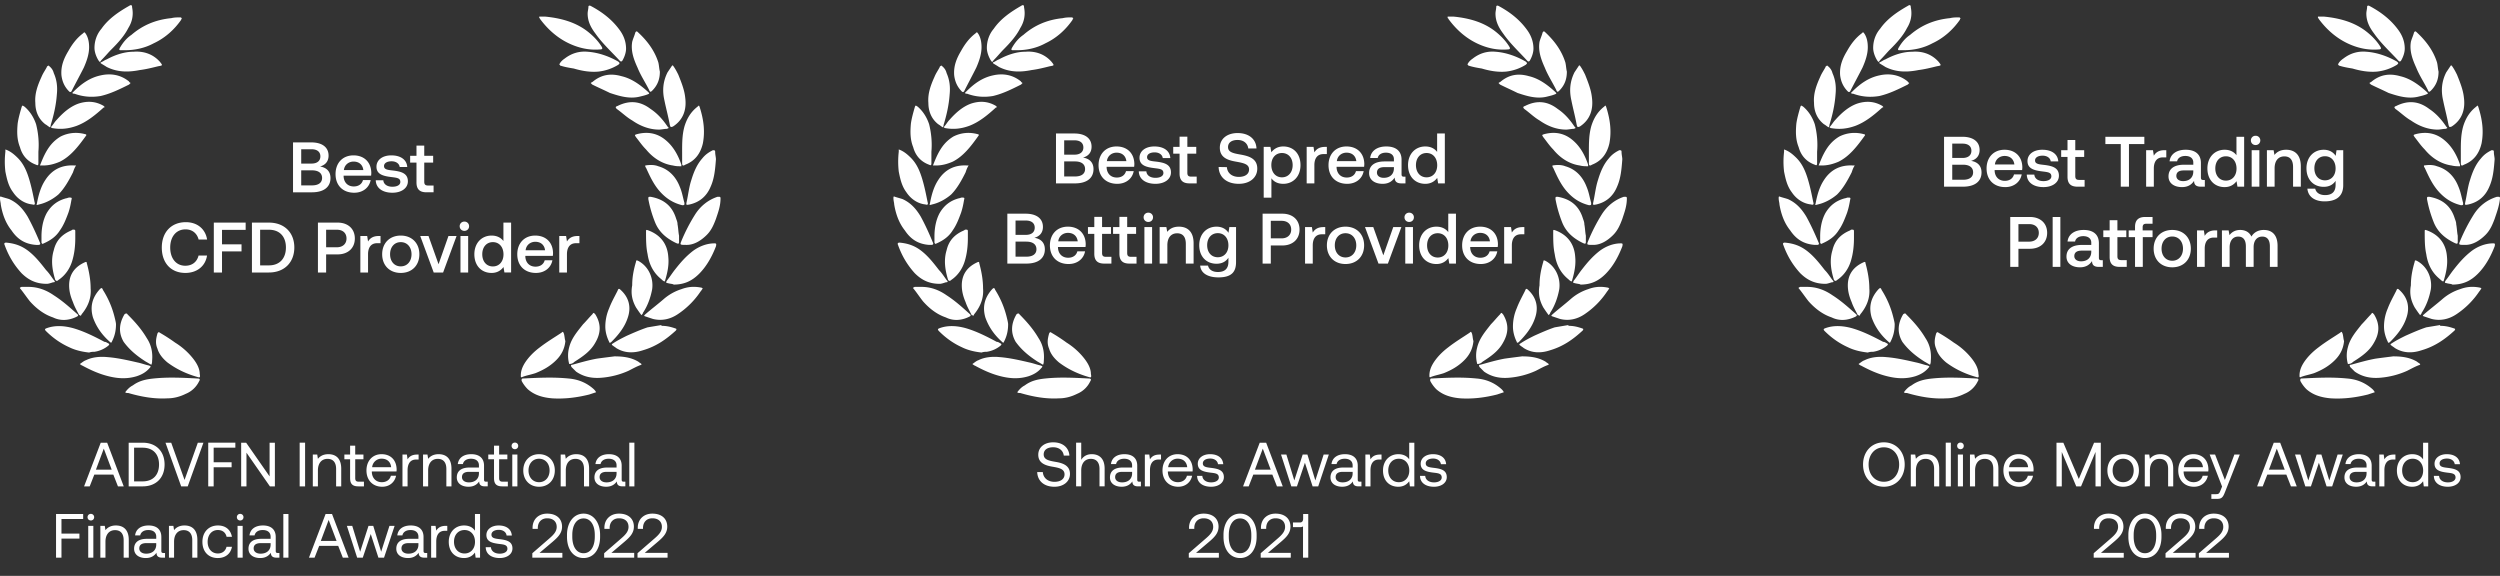<svg width="356" height="82" viewBox="0 0 356 82" fill="none" xmlns="http://www.w3.org/2000/svg"><rect x="0" y="0" width="356" height="82" fill="#333333" stroke="none"/><path d="M28.113 53.898c-2.079-.109-4.157-.217-6.235 0-1.094.109-2.079.326-2.954.978-.438.218-.766.544-1.094.979.11.109.219.109.438.109 1.86.543 3.719.87 5.578.76.876 0 1.75-.217 2.626-.652a3.59 3.59 0 001.86-1.74c.218-.325.109-.434-.22-.434zm52.834 0c-2.188-.217-4.266-.109-6.454 0-.219 0-.219.109-.219.326.219.435.547.87.875 1.196.985.87 2.188 1.196 3.5 1.305 1.75.108 3.5-.109 5.251-.544l.985-.326c-.11-.217-.22-.326-.329-.435-1.093-.978-2.297-1.413-3.61-1.522zm6.563-3.153c-.875.109-1.75.218-2.516.326-1.203.218-2.297.544-3.5.87-.22 0-.22.109-.11.326l.656.653c1.094.76 2.298.978 3.61.87a11.691 11.691 0 003.829-.98c.656-.325 1.203-.651 1.86-.869v-.109c-.11-.108-.329-.217-.438-.326-1.094-.652-2.297-.76-3.391-.76zm-66.18 1.631c.22-.217.11-.217-.109-.326-.547-.109-1.094-.326-1.64-.435-1.423-.326-2.845-.652-4.267-.761-1.094-.109-2.188 0-3.063.435-.328.109-.546.326-.875.543l.11.11c.11 0 .11.108.218.108 1.204.652 2.407 1.196 3.72 1.522 1.312.326 2.625.435 4.047 0 .656-.218 1.313-.544 1.86-1.196zM88.276 8.672c.109.109.218.109.328 0 .328-.544.547-1.196.547-1.74 0-.978-.328-1.848-.875-2.609-1.094-1.522-2.516-2.609-4.157-3.479-.219-.108-.328 0-.328.109 0 .326-.11.652-.11.978 0 1.088.438 1.957 1.094 2.827.985 1.413 2.297 2.61 3.5 3.914zm-73.837-.109c.547-.543.985-1.087 1.422-1.522.985-.978 1.86-1.957 2.407-3.044.547-.87.765-1.848.547-2.935 0-.326-.11-.435-.438-.218-1.531.87-2.953 1.848-3.938 3.262-.656.76-.984 1.74-.984 2.718 0 .543.218 1.196.547 1.74.218.325.218.325.437 0zm2.625-1.74c-.109.218-.109.327.11.327h.656c1.422 0 2.844-.326 4.048-.979 1.64-.76 2.953-1.957 3.937-3.37 0-.109 0-.109.11-.217-.11 0-.11-.109-.219-.109-.438 0-.875 0-1.313.109-2.187.217-4.047.978-5.688 2.392-.656.434-1.203 1.087-1.64 1.848zM76.9 2.694c1.204 1.63 2.735 2.935 4.595 3.696 1.312.543 2.625.76 3.938.652.328 0 .437-.109.218-.435-.547-.87-1.312-1.63-2.187-2.283-1.641-1.196-3.61-1.74-5.798-1.957h-.875v.218c.11 0 .11.108.11.108zm19.143 44.03c-.656-.218-1.203-.326-1.86-.326v-.11l-1.968.327c-.985.326-1.97.761-2.954 1.196-.656.326-1.313.652-1.969 1.087-.219.109-.219.218 0 .326.11.109.328.218.438.326 1.203.761 2.516.761 3.828.327 1.86-.544 3.282-1.523 4.704-2.827.11-.218.11-.218-.219-.326zm-82.587 3.37a4.064 4.064 0 001.969-.87c.109-.108.218-.217 0-.326-.22-.109-.329-.217-.547-.217-1.422-.761-2.954-1.522-4.485-1.957-1.203-.326-2.516-.435-3.72 0-.328.108-.328.217-.109.435.985.978 2.079 1.74 3.282 2.283.875.434 1.86.652 2.844.76.328-.108.547-.108.766-.108zm78.977-37.29c.11.326.22.326.438.109.766-.761 1.094-1.63 1.094-2.718-.11-.435-.11-.87-.219-1.305-.547-1.74-1.64-3.152-2.954-4.348-.109-.11-.218-.11-.328.108-.109.435-.328.87-.437 1.305-.219 1.305.219 2.5.766 3.696.437 1.088 1.093 2.066 1.64 3.153zm-82.587.217c.11.11.219.11.328 0 .547-1.087 1.203-2.282 1.75-3.37.438-.978.766-1.957.766-2.935 0-.652-.11-1.305-.438-1.848-.218-.326-.218-.326-.437-.109-.875.652-1.532 1.522-2.079 2.5-.656 1.088-1.093 2.175-.984 3.48.11.87.438 1.63 1.094 2.283zM7.11 18.13c.11-.108.11-.217.11-.326.437-1.413.765-2.827.875-4.349.11-1.087 0-2.065-.438-3.044-.11-.435-.328-.76-.766-1.087-.109.109-.218.109-.218.218-.22.434-.547.87-.766 1.413-.547 1.196-.985 2.392-.875 3.696 0 1.196.437 2.283 1.422 3.044.219.11.437.326.656.435zm88.276-.326c.11.326.11.326.437.218 1.532-.979 1.97-2.501 1.75-4.132-.109-1.087-.546-2.174-.984-3.261-.219-.435-.438-.87-.766-1.305h-.109l-.656.979c-.657 1.304-.766 2.609-.438 4.022.219 1.087.547 2.283.766 3.48zM10.939 45.092c.219-.109.219-.217.11-.326-1.095-.979-2.189-1.957-3.392-2.718-1.094-.761-2.297-1.196-3.61-1.196h-.985c-.218.109-.327.109-.109.326.438.544.876 1.196 1.313 1.74.875.978 1.97 1.848 3.282 2.283 1.094.543 2.297.435 3.39-.109zm86.088-3.914a7.162 7.162 0 00-2.516 1.414c-.875.76-1.75 1.413-2.626 2.174-.218.217-.218.217.11.326l.984.326c1.313.326 2.516 0 3.5-.652a11.683 11.683 0 003.282-3.262c.11-.108.22-.326.328-.434-.109 0-.109-.11-.218-.11-1.094-.217-1.97-.108-2.844.218zm.109-19.569v1.63c0 .327.11.436.438.218 1.422-.543 2.187-1.63 2.515-3.044.329-1.74.11-3.37-.437-5.11-.11-.326-.11-.326-.328-.108-.985.76-1.532 1.74-1.86 2.826-.328 1.196-.328 2.392-.328 3.588zM6.673 40.417c.218 0 .547-.108.875-.217.328 0 .328-.109.11-.326-.329-.435-.657-.979-1.095-1.414-.765-.978-1.531-1.957-2.516-2.718-.984-.76-1.969-1.087-3.172-1.195-.219 0-.328.108-.219.326.547 1.522 1.313 2.826 2.407 4.022.984.979 2.078 1.522 3.61 1.522zM5.14 23.457c.219.11.328.11.328-.217v-1.63c.11-1.305 0-2.61-.328-3.915-.328-.978-.875-1.848-1.64-2.5-.329-.218-.329-.218-.438.109-.219.76-.438 1.522-.547 2.283-.11 1.195-.11 2.283.328 3.37.328 1.196 1.094 2.066 2.297 2.5zm96.589 11.198c-1.094 0-2.188.435-3.063 1.087-.984.761-1.75 1.631-2.516 2.61-.437.543-.765 1.087-1.203 1.63-.11.218-.11.327.11.327.328.108.765.108.875.217 1.531 0 2.625-.544 3.61-1.522 1.093-1.087 1.859-2.5 2.406-3.914.109-.435 0-.435-.219-.435zM1.86 27.371c.656.979 1.64 1.63 2.734 1.74.328.108.438 0 .328-.326-.218-1.088-.437-2.175-.765-3.262-.328-1.087-.766-2.174-1.641-3.044-.547-.544-1.094-.979-1.75-1.196v.326c-.11.979-.11 1.848 0 2.827.218 1.087.437 2.065 1.094 2.935zm96.589-1.74c-.328.98-.438 2.066-.657 3.045-.11.543-.109.543.438.435 1.422-.326 2.406-1.196 2.953-2.5.547-1.197.657-2.501.766-3.915 0-.326-.109-.652-.109-1.087 0-.217-.11-.217-.328-.217-.657.326-1.094.652-1.532 1.196-.766.87-1.203 1.956-1.531 3.044zM5.14 34.874h.328c.22 0 .329-.11.22-.326-.548-1.305-1.095-2.501-1.751-3.697-.656-1.087-1.422-1.957-2.625-2.5-.329-.11-.766-.218-1.094-.327-.219-.108-.219 0-.219.218 0 .326.11.652.11.87.218 1.304.656 2.609 1.53 3.696.876 1.305 1.97 1.957 3.501 2.066zm93.855-4.35a25.102 25.102 0 00-1.97 3.806c-.218.544-.218.544.766.544.985 0 1.97-.544 2.844-1.414.657-.652.985-1.413 1.313-2.283.328-.978.656-1.848.656-2.935 0-.218-.109-.218-.218-.218h-.219c-1.313.435-2.407 1.305-3.172 2.5zM74.383 53.682c.547-.218 1.204-.326 1.86-.544 1.094-.435 2.078-.978 2.954-1.848.765-.761 1.203-1.63 1.312-2.718-.11-.326-.11-.761-.219-1.087-.109-.218-.109-.326-.328-.109-.984.652-2.078 1.305-3.063 2.066-.875.652-1.64 1.413-2.187 2.283-.329.543-.547 1.087-.547 1.74 0 .217 0 .325.218.217zm-47.145-2.936a9.935 9.935 0 00-2.298-1.957 24.776 24.776 0 00-2.187-1.413c-.11-.109-.22-.109-.329.109-.218.76-.328 1.413 0 2.174.22.761.766 1.413 1.422 1.957 1.313.978 2.735 1.63 4.267 2.066.328.108.437.108.328-.435 0-.87-.547-1.74-1.203-2.5zm54.584.761c1.203-.76 2.297-1.522 2.953-2.718.766-1.304.875-2.609 0-4.022-.219-.218-.219-.326-.437 0-.438.435-.875.978-1.313 1.413-.766.979-1.64 1.957-1.969 3.262a4.44 4.44 0 000 2.391c.328 0 .547-.108.766-.326zm-61.038 0c.218.109.547.326.765.435.11-.217.11-.435.11-.543.11-1.196-.11-2.284-.766-3.262-.766-1.305-1.75-2.392-2.735-3.37-.11-.218-.328-.109-.437 0-.766 1.304-.875 2.609-.11 3.914.875 1.196 1.97 2.065 3.173 2.826zm64.429-41.312a6.832 6.832 0 002.844-.979c.219-.217.219-.217 0-.434-1.313-.761-2.844-1.305-4.376-1.414-1.203-.108-2.297.218-3.281.979-.328.217-.657.543-.766.87.11 0 .11 0 .11.108.656.218 1.312.326 1.968.435 1.094.326 2.297.544 3.5.435zM22.753 8.78c-.985-1.088-2.298-1.522-3.72-1.414-1.312 0-2.625.435-3.828 1.087-.328.11-.547.327-.875.435v.109c.328.217.547.326.875.544 1.531.76 3.063.76 4.704.434.875-.108 1.75-.326 2.625-.543.656-.109.656-.109.219-.652zm64.32 39.899c.984-.979 1.859-2.066 2.297-3.37.546-1.523.218-2.936-.985-4.023-.219-.218-.328-.218-.438.109-.437.87-.875 1.63-1.203 2.5a6.536 6.536 0 00-.547 2.61c0 .76.22 1.521.547 2.174 0 .108.11.217.328 0zm-71.43 0c.218.217.218.108.328-.11.328-.651.546-1.412.546-2.39 0-.218-.109-.653-.218-1.088a12.947 12.947 0 00-1.641-3.805c-.11-.326-.219-.326-.438-.109-1.094 1.196-1.422 2.5-.984 4.023.547 1.522 1.422 2.609 2.406 3.479zm2.953-36.855c-.11-.11-.219-.11-.219-.218-1.203-.978-2.625-1.196-4.047-.87-1.532.327-2.735 1.196-3.829 2.284l-.219.217c.11.109.22.109.329.109 1.203.435 2.406.543 3.719.326 1.422-.326 2.734-.979 4.047-1.63l.219-.218zm72.414 1.957c.438-.11.985-.218 1.422-.435v-.109l-.218-.217c-1.094-.979-2.298-1.849-3.72-2.175-1.531-.435-2.844-.217-4.047.761-.11.109-.219.109-.328.218l.219.217c.875.435 1.64.761 2.516 1.196 1.312.435 2.734.87 4.156.544zm-.437 30.005c.219.327.437.653.766 1.088.109-.11.218-.218.218-.327.657-.978 1.094-2.174 1.313-3.37.219-1.63-.547-3.261-1.97-4.022-.218-.109-.327-.11-.327.108-.328 1.088-.547 2.175-.547 3.37-.219 1.197 0 2.175.547 3.153zm-79.306 1.088c.11 0 .11 0 .219.108.11-.108.11-.217.218-.326.876-1.087 1.313-2.283 1.204-3.587 0-1.196-.22-2.392-.547-3.588 0-.218-.11-.218-.328-.109-1.422.652-2.188 1.74-2.188 3.262 0 .87.219 1.63.547 2.391.219.653.547 1.196.875 1.849zm76.68-29.789c-.328.109-.328.218-.109.435.766.544 1.422 1.196 2.188 1.63 1.094.762 2.406 1.305 3.828 1.305.329 0 .766-.108 1.094-.108.328-.11.328-.11.11-.326-.657-.979-1.422-1.849-2.407-2.501-1.422-1.087-2.953-1.305-4.703-.435zm-73.18 0c-1.094-.652-2.297-.76-3.61-.326-1.203.435-2.187 1.305-3.062 2.283-.328.326-.547.761-.875 1.087.109 0 .109.109.218.109 1.204.217 2.297.109 3.5-.326 1.423-.544 2.626-1.522 3.83-2.61.218 0 .109-.108 0-.217zM8.313 39.874c.985-.653 1.641-1.631 1.97-2.718.328-1.087.437-2.175.437-3.262v-.978c0-.218-.11-.218-.328-.218-.11 0-.219.109-.219.109-1.313.544-2.188 1.413-2.516 2.827-.437 1.413-.219 2.826.219 4.24.11.108.219.217.437 0zm85.87-.11c.109.11.218.218.437.327.11-.109.11-.217.11-.217.328-1.088.546-2.175.437-3.262-.11-1.848-1.094-3.153-2.844-3.805-.328-.109-.328-.109-.328.217 0 1.088 0 2.175.219 3.153.218 1.522.875 2.718 1.969 3.588zm-2.188-18.481c.984 1.196 2.297 2.066 3.828 2.283.438.109.766.109 1.204.109v-.218c-.438-1.304-1.094-2.5-2.079-3.37-1.203-1.087-2.625-1.413-4.266-.978-.328.108-.328.108-.11.434.438.544.876 1.196 1.423 1.74zM12.25 19.326c.11-.109 0-.217-.109-.217-1.203-.327-2.407-.218-3.5.326-1.094.652-1.75 1.522-2.298 2.609-.218.435-.437.979-.656 1.522h.438c.875 0 1.64-.217 2.406-.543 1.532-.761 2.626-2.175 3.72-3.697zm85.213 9.567c-.219-.76-.328-1.522-.656-2.283-.547-1.413-1.532-2.5-3.063-2.935-.547-.218-1.203-.218-1.86-.109 0 .109 0 .218.11.326.547 1.196 1.094 2.392 1.969 3.37.875.979 1.86 1.631 3.172 1.957.328 0 .328 0 .328-.326zm-.766 5.545v-.87c-.109-.544-.109-1.087-.218-1.63 0-.327-.11-.544-.22-.87-.546-1.74-1.75-2.718-3.609-3.045-.328 0-.328 0-.328.327a17.12 17.12 0 00.985 3.37c.546 1.304 1.53 2.174 2.843 2.827.438.217.547.217.547-.11zM5.578 29.11c.985-.218 1.97-.761 2.735-1.414.876-.87 1.532-2.065 2.079-3.152.11-.327.219-.653.437-.979h-.218c-1.75-.109-3.173.544-4.157 2.066-.656.978-.985 2.174-1.203 3.37-.11.217 0 .217.328.109zm.657 5.544c.985-.435 1.75-.978 2.297-1.848.547-.761.875-1.63 1.203-2.5.22-.653.329-1.196.438-1.849.11-.326 0-.326-.328-.326-.11 0-.328.109-.438.109-1.203.326-2.078.978-2.734 2.066-.547.978-.766 2.174-.766 3.37v.87c.11.217.11.217.328.108zM41.726 27.384h2.699c1.714 0 2.637-.772 2.637-2.03 0-1.016-.649-1.513-1.491-1.645.74-.203 1.217-.71 1.217-1.553 0-1.168-.892-1.878-2.455-1.878h-2.607v7.106zm2.638-6.132c.811 0 1.258.386 1.258 1.015 0 .64-.457 1.026-1.258 1.026h-1.471v-2.041h1.47zm.07 3.005c.904 0 1.431.386 1.431 1.086 0 .66-.497 1.056-1.43 1.056h-1.542v-2.142h1.542zM50.44 27.445c1.288 0 2.16-.782 2.343-1.808h-1.095c-.152.58-.64.914-1.309.914-.862 0-1.42-.578-1.45-1.462v-.07h3.915c.02-.143.03-.285.03-.417-.03-1.523-1.034-2.477-2.535-2.477-1.532 0-2.557 1.066-2.557 2.67 0 1.594 1.025 2.65 2.658 2.65zm-1.471-3.229c.081-.74.68-1.208 1.38-1.208.76 0 1.298.437 1.39 1.208h-2.77zM53.508 25.668c.03 1.127.984 1.777 2.373 1.777 1.258 0 2.202-.63 2.202-1.625 0-1.157-.964-1.4-2.15-1.543-.752-.081-1.249-.142-1.249-.63 0-.415.426-.68 1.076-.68.649 0 1.095.336 1.156.813h1.076c-.072-1.066-.974-1.655-2.253-1.655-1.247-.01-2.13.63-2.13 1.614 0 1.076.933 1.33 2.12 1.472.802.102 1.278.142 1.278.7 0 .417-.446.68-1.126.68-.79 0-1.258-.385-1.298-.923h-1.075zM59.307 25.973c0 .944.426 1.41 1.42 1.41h1.015v-.964h-.771c-.416 0-.558-.152-.558-.558v-2.71h1.268v-.965h-1.268v-1.452h-1.106v1.452h-.903v.964h.903v2.823zM26.398 38.865c1.654 0 2.861-.974 3.084-2.477h-1.207c-.223.904-.903 1.452-1.887 1.452-1.34 0-2.15-1.076-2.15-2.589 0-1.523.831-2.588 2.18-2.588.964 0 1.634.558 1.867 1.451h1.207c-.233-1.502-1.4-2.477-3.023-2.477-2.1 0-3.429 1.452-3.429 3.614 0 2.183 1.289 3.614 3.358 3.614zM30.447 38.804h1.167V35.8h2.78v-1.005h-2.78v-2.06h3.368v-1.036h-4.535v7.106zM38.29 38.804c2.222 0 3.622-1.451 3.622-3.563 0-2.111-1.4-3.543-3.621-3.543h-2.415v7.106h2.415zm-1.247-6.09h1.248c1.562 0 2.424 1.004 2.424 2.527 0 1.523-.862 2.548-2.424 2.548h-1.248v-5.076zM45.274 38.804h1.167v-2.578h1.633c1.481 0 2.455-.894 2.455-2.264 0-1.38-.974-2.264-2.455-2.264h-2.8v7.106zm2.709-6.09c.832 0 1.36.476 1.36 1.248 0 .761-.539 1.249-1.37 1.249H46.44v-2.498h1.542zM53.942 33.607c-.852 0-1.268.345-1.532.781l-.121-.781h-.974v5.197h1.095v-2.609c0-.802.315-1.563 1.289-1.563h.487v-1.025h-.244zM57.069 38.865c1.582 0 2.648-1.066 2.648-2.66 0-1.583-1.066-2.66-2.648-2.66-1.583 0-2.648 1.077-2.648 2.66 0 1.594 1.065 2.66 2.648 2.66zm0-.934c-.923 0-1.522-.72-1.522-1.726 0-1.005.599-1.725 1.522-1.725s1.532.72 1.532 1.725c0 1.005-.61 1.726-1.532 1.726zM61.76 38.804h1.339l1.917-5.197H63.86l-1.41 4.02-1.43-4.02h-1.178l1.918 5.197zM66.129 32.876c.375 0 .67-.274.67-.66a.648.648 0 00-.67-.66.648.648 0 00-.67.66c0 .386.294.66.67.66zm-.558 5.928h1.095v-5.197h-1.095v5.197zM71.687 34.327c-.335-.456-.893-.781-1.684-.781-1.41 0-2.455 1.056-2.455 2.66 0 1.664 1.045 2.66 2.455 2.66.821 0 1.36-.387 1.694-.843l.132.781h.953v-7.106h-1.095v2.63zm-1.502 3.614c-.913 0-1.511-.71-1.511-1.736 0-1.015.598-1.725 1.511-1.725.913 0 1.512.71 1.512 1.746 0 1.005-.599 1.715-1.512 1.715zM76.318 38.865c1.288 0 2.16-.782 2.344-1.807h-1.096c-.152.579-.64.914-1.309.914-.862 0-1.42-.579-1.45-1.462v-.071h3.915c.02-.142.03-.284.03-.416-.03-1.523-1.034-2.477-2.535-2.477-1.532 0-2.557 1.066-2.557 2.67 0 1.593 1.025 2.65 2.658 2.65zm-1.47-3.228c.08-.741.679-1.208 1.379-1.208.76 0 1.298.436 1.39 1.208h-2.77zM82.266 33.607c-.852 0-1.268.345-1.532.781l-.121-.781h-.974v5.197h1.095v-2.609c0-.802.315-1.563 1.289-1.563h.487v-1.025h-.244zM12.773 69.26l.657-1.68h2.707l.657 1.68h.826l-2.362-6.219h-.914l-2.37 6.218h.8zm2.006-5.375l1.127 2.994h-2.245l1.118-2.994zM20.311 69.26c1.944 0 3.125-1.253 3.125-3.11 0-1.865-1.18-3.109-3.125-3.109h-1.988v6.218h1.988zm-1.216-5.508h1.216c1.51 0 2.335.941 2.335 2.398 0 1.448-.826 2.399-2.335 2.399h-1.216v-4.797zM25.8 69.26h.933l2.236-6.219h-.799l-1.89 5.303-1.9-5.303h-.816L25.8 69.26zM29.652 69.26h.773V66.54h2.556v-.71h-2.556v-2.08h3.089v-.71h-3.862v6.218zM35.097 69.26v-4.797l3.337 4.796h.71v-6.218h-.754v4.797l-3.338-4.797h-.71v6.218h.755zM42.673 69.26h.772V63.04h-.772v6.218zM46.762 64.676c-.764 0-1.225.32-1.492.666l-.097-.613h-.63v4.53h.727v-2.265c0-1.021.515-1.652 1.367-1.652.79 0 1.225.497 1.225 1.439v2.478h.728v-2.522c0-1.502-.808-2.061-1.828-2.061zM49.856 68.078c0 .8.31 1.181 1.18 1.181h.79v-.666h-.719c-.39 0-.523-.142-.523-.524v-2.674h1.171v-.666h-1.172v-1.27h-.727v1.27h-.817v.666h.817v2.683zM54.43 69.313c1.048 0 1.793-.667 1.97-1.573h-.736c-.15.587-.648.924-1.287.924-.861 0-1.403-.604-1.43-1.466v-.062h3.516c.009-.106.018-.213.018-.31-.036-1.342-.87-2.15-2.148-2.15-1.279 0-2.148.941-2.148 2.318 0 1.386.887 2.319 2.245 2.319zm-1.438-2.78a1.34 1.34 0 011.35-1.218c.754 0 1.287.436 1.358 1.217h-2.708zM59.406 64.729c-.808 0-1.154.338-1.367.684l-.097-.684h-.63v4.53h.727v-2.31c0-.719.258-1.51 1.207-1.51h.364v-.71h-.204zM62.46 64.676c-.763 0-1.224.32-1.49.666l-.099-.613h-.63v4.53h.728v-2.265c0-1.021.515-1.652 1.367-1.652.79 0 1.225.497 1.225 1.439v2.478h.728v-2.522c0-1.502-.808-2.061-1.829-2.061zM69.22 68.593c-.204 0-.293-.062-.293-.302v-1.98c0-1.058-.665-1.635-1.82-1.635-1.091 0-1.81.524-1.917 1.412h.728c.089-.462.515-.764 1.154-.764.71 0 1.128.356 1.128.942v.31h-1.332c-1.19 0-1.82.507-1.82 1.413 0 .826.675 1.323 1.67 1.323.78 0 1.233-.346 1.517-.754.009.444.213.701.817.701h.4v-.666h-.232zm-1.02-1.181c0 .755-.524 1.279-1.43 1.279-.603 0-.985-.302-.985-.746 0-.516.364-.755 1.012-.755H68.2v.222zM70.348 68.078c0 .8.31 1.181 1.18 1.181h.79v-.666H71.6c-.39 0-.524-.142-.524-.524v-2.674h1.172v-.666h-1.172v-1.27h-.728v1.27h-.817v.666h.817v2.683zM73.322 63.965c.266 0 .47-.195.47-.47a.457.457 0 00-.47-.471.457.457 0 00-.47.47c0 .276.204.471.47.471zm-.373 5.294h.728v-4.53h-.728v4.53zM76.76 69.313c1.323 0 2.246-.942 2.246-2.319s-.923-2.318-2.246-2.318c-1.322 0-2.245.941-2.245 2.318 0 1.377.923 2.319 2.245 2.319zm0-.649c-.896 0-1.5-.702-1.5-1.67s.604-1.67 1.5-1.67c.897 0 1.5.702 1.5 1.67s-.603 1.67-1.5 1.67zM82.06 64.676c-.763 0-1.225.32-1.491.666l-.098-.613h-.63v4.53h.728v-2.265c0-1.021.515-1.652 1.367-1.652.79 0 1.225.497 1.225 1.439v2.478h.728v-2.522c0-1.502-.808-2.061-1.829-2.061zM88.82 68.593c-.204 0-.293-.062-.293-.302v-1.98c0-1.058-.666-1.635-1.82-1.635-1.091 0-1.81.524-1.917 1.412h.728c.089-.462.515-.764 1.154-.764.71 0 1.127.356 1.127.942v.31h-1.331c-1.19 0-1.82.507-1.82 1.413 0 .826.675 1.323 1.669 1.323.78 0 1.234-.346 1.518-.754.009.444.213.701.816.701h.4v-.666h-.231zm-1.02-1.181c0 .755-.525 1.279-1.43 1.279-.604 0-.985-.302-.985-.746 0-.516.364-.755 1.012-.755h1.402v.222zM89.61 69.26h.728V63.04h-.728v6.218zM7.981 79.41h.772v-2.717h2.557v-.71H8.753v-2.08h3.09v-.71H7.98v6.218zM12.937 74.117c.266 0 .47-.196.47-.471a.457.457 0 00-.47-.47.457.457 0 00-.47.47c0 .275.204.47.47.47zm-.373 5.294h.728v-4.53h-.728v4.53zM16.509 74.827c-.764 0-1.226.32-1.492.667l-.097-.613h-.63v4.53h.727v-2.265c0-1.022.515-1.652 1.367-1.652.79 0 1.225.497 1.225 1.439v2.478h.728v-2.523c0-1.501-.808-2.06-1.828-2.06zM23.268 78.745c-.204 0-.293-.063-.293-.302v-1.981c0-1.057-.665-1.635-1.82-1.635-1.091 0-1.81.525-1.917 1.413h.728c.09-.462.515-.764 1.154-.764.71 0 1.128.355 1.128.941v.311h-1.332c-1.19 0-1.82.507-1.82 1.413 0 .826.675 1.323 1.67 1.323.78 0 1.233-.346 1.517-.755.009.444.213.702.817.702h.4v-.666h-.232zm-1.02-1.182c0 .755-.524 1.28-1.43 1.28-.603 0-.985-.303-.985-.747 0-.515.364-.755 1.012-.755h1.403v.222zM26.278 74.827c-.763 0-1.225.32-1.491.667l-.098-.613h-.63v4.53h.728v-2.265c0-1.022.515-1.652 1.367-1.652.79 0 1.225.497 1.225 1.439v2.478h.727v-2.523c0-1.501-.807-2.06-1.828-2.06zM31.015 79.464c1.101 0 1.838-.622 2.015-1.599h-.772c-.142.578-.586.95-1.234.95-.87 0-1.456-.674-1.456-1.66 0-.986.586-1.68 1.456-1.68.666 0 1.11.365 1.243.969h.763c-.186-.995-.887-1.617-1.997-1.617-1.314 0-2.21.942-2.21 2.328 0 1.412.87 2.31 2.192 2.31zM34.201 74.117c.266 0 .47-.196.47-.471a.457.457 0 00-.47-.47.457.457 0 00-.47.47c0 .275.204.47.47.47zm-.373 5.294h.728v-4.53h-.728v4.53zM39.557 78.745c-.205 0-.293-.063-.293-.302v-1.981c0-1.057-.666-1.635-1.82-1.635-1.092 0-1.81.525-1.917 1.413h.727c.09-.462.515-.764 1.154-.764.71 0 1.128.355 1.128.941v.311h-1.332c-1.19 0-1.82.507-1.82 1.413 0 .826.675 1.323 1.67 1.323.78 0 1.233-.346 1.517-.755.01.444.213.702.817.702h.4v-.666h-.231zm-1.021-1.182c0 .755-.524 1.28-1.43 1.28-.603 0-.985-.303-.985-.747 0-.515.364-.755 1.012-.755h1.403v.222zM40.347 79.41h.728v-6.217h-.728v6.218zM44.795 79.41l.657-1.678h2.707l.657 1.679h.825l-2.36-6.218h-.915l-2.37 6.218h.799zm2.006-5.373l1.127 2.993h-2.246l1.119-2.993zM50.86 79.41h.8l1.135-3.366 1.092 3.367h.8l1.508-4.53h-.737l-1.18 3.686-1.128-3.686h-.674l-1.19 3.686-1.127-3.686h-.763l1.464 4.53zM60.604 78.745c-.204 0-.293-.063-.293-.302v-1.981c0-1.057-.666-1.635-1.82-1.635-1.092 0-1.81.525-1.917 1.413h.728c.089-.462.515-.764 1.154-.764.71 0 1.127.355 1.127.941v.311h-1.331c-1.19 0-1.82.507-1.82 1.413 0 .826.674 1.323 1.669 1.323.78 0 1.233-.346 1.517-.755.01.444.214.702.817.702h.4v-.666h-.231zm-1.021-1.182c0 .755-.524 1.28-1.43 1.28-.603 0-.984-.303-.984-.747 0-.515.364-.755 1.012-.755h1.402v.222zM63.49 74.88c-.809 0-1.155.338-1.368.685l-.098-.684h-.63v4.53h.728V77.1c0-.72.258-1.51 1.207-1.51h.364v-.71h-.204zM67.632 75.573c-.275-.435-.79-.746-1.553-.746-1.251 0-2.175.933-2.175 2.319 0 1.474.923 2.318 2.175 2.318.764 0 1.252-.364 1.553-.781l.098.728h.63v-6.218h-.728v2.38zm-1.482 3.243c-.896 0-1.5-.684-1.5-1.67 0-.986.604-1.67 1.5-1.67.888 0 1.491.693 1.491 1.688 0 .968-.603 1.652-1.49 1.652zM69.165 77.919c.018.994.826 1.545 1.998 1.545 1.003 0 1.81-.524 1.81-1.368 0-1.004-.825-1.199-1.855-1.323-.656-.08-1.136-.142-1.136-.64 0-.417.426-.684 1.056-.684.622 0 1.048.347 1.101.808h.746c-.071-.941-.817-1.42-1.847-1.43-1.02-.008-1.775.533-1.775 1.36 0 .941.808 1.145 1.82 1.27.674.08 1.172.124 1.172.693 0 .417-.453.692-1.092.692-.755 0-1.225-.39-1.252-.923h-.746zM75.803 79.41h4.278v-.683h-3.248l1.864-1.581c.736-.63 1.34-1.217 1.34-2.15 0-1.12-.781-1.856-2.122-1.856-1.251 0-2.077.835-2.077 2.007v.16h.746v-.115c0-.853.533-1.386 1.331-1.386.826 0 1.359.444 1.359 1.226 0 .675-.48 1.154-1.057 1.652l-2.414 2.096v.63zM80.74 76.444c0 1.856.958 3.02 2.36 3.02 1.395 0 2.353-1.163 2.353-3.02v-.284c0-1.768-.959-3.02-2.352-3.02-1.403 0-2.361 1.252-2.361 3.02v.284zm3.959-.027c0 1.475-.64 2.363-1.598 2.363-.968 0-1.607-.888-1.607-2.363v-.23c0-1.475.64-2.363 1.607-2.363.959 0 1.598.888 1.598 2.362v.231zM86.032 79.41h4.278v-.683h-3.249l1.865-1.581c.736-.63 1.34-1.217 1.34-2.15 0-1.12-.781-1.856-2.122-1.856-1.251 0-2.077.835-2.077 2.007v.16h.746v-.115c0-.853.532-1.386 1.331-1.386.826 0 1.358.444 1.358 1.226 0 .675-.479 1.154-1.056 1.652l-2.414 2.096v.63zM90.782 79.41h4.279v-.683h-3.25l1.865-1.581c.737-.63 1.34-1.217 1.34-2.15 0-1.12-.78-1.856-2.121-1.856-1.252 0-2.077.835-2.077 2.007v.16h.745v-.115c0-.853.533-1.386 1.332-1.386.825 0 1.358.444 1.358 1.226 0 .675-.48 1.154-1.056 1.652l-2.415 2.096v.63zM155.019 53.898c-2.054-.109-4.109-.217-6.164 0-1.081.109-2.055.326-2.92.978-.432.218-.757.544-1.081.979.108.109.216.109.432.109 1.839.543 3.677.87 5.516.76.865 0 1.73-.217 2.595-.652a3.57 3.57 0 001.839-1.74c.216-.325.108-.434-.217-.434zm55.234 0c-2.163-.217-4.218-.109-6.381 0-.216 0-.216.109-.216.326.217.435.541.87.865 1.196.974.87 2.163 1.196 3.461 1.305 1.73.108 3.461-.109 5.191-.544l.973-.326a1.5 1.5 0 00-.324-.435c-1.082-.978-2.271-1.413-3.569-1.522zm6.489-3.153c-.865.109-1.731.218-2.488.326-1.189.218-2.271.544-3.46.87-.217 0-.217.109-.108.326l.648.653c1.082.76 2.272.978 3.569.87a11.447 11.447 0 003.785-.98c.649-.325 1.19-.651 1.839-.869v-.109c-.108-.108-.325-.217-.433-.326-1.081-.652-2.271-.76-3.352-.76zm-68.428 1.631c.217-.217.108-.217-.108-.326-.541-.109-1.081-.326-1.622-.435-1.406-.326-2.812-.652-4.218-.761-1.081-.109-2.162 0-3.028.435-.324.109-.54.326-.865.543l.108.11c.108 0 .108.108.217.108 1.189.652 2.379 1.196 3.677 1.522 1.297.326 2.595.435 4.001 0 .649-.218 1.298-.544 1.838-1.196zm69.185-43.704c.108.109.216.109.324 0 .325-.544.541-1.196.541-1.74 0-.978-.325-1.848-.865-2.609-1.082-1.522-2.488-2.609-4.11-3.479-.216-.108-.324 0-.324.109 0 .326-.108.652-.108.978 0 1.088.432 1.957 1.081 2.827.973 1.413 2.271 2.61 3.461 3.914zm-75.998-.109c.541-.543.974-1.087 1.406-1.522.973-.978 1.839-1.957 2.379-3.044.541-.87.757-1.848.541-2.935 0-.326-.108-.435-.433-.218-1.514.87-2.919 1.848-3.893 3.262-.649.76-.973 1.74-.973 2.718 0 .543.216 1.196.541 1.74.216.325.216.325.432 0zm2.596-1.74c-.108.218-.108.327.108.327h.649c1.406 0 2.811-.326 4.001-.979 1.622-.76 2.92-1.957 3.893-3.37 0-.109 0-.109.108-.217-.108 0-.108-.109-.216-.109-.432 0-.865 0-1.298.109-2.162.217-4.001.978-5.623 2.392-.649.434-1.19 1.087-1.622 1.848zm62.155-4.13c1.189 1.63 2.703 2.935 4.542 3.696 1.297.543 2.595.76 3.893.652.324 0 .433-.109.216-.435-.54-.87-1.297-1.63-2.163-2.283-1.622-1.196-3.568-1.74-5.731-1.957h-.865v.218c.108 0 .108.108.108.108zm18.925 44.03c-.649-.218-1.19-.326-1.839-.326v-.11c-.648.11-1.297.218-1.946.327-.973.326-1.947.761-2.92 1.196-.649.326-1.298.652-1.947 1.087-.216.109-.216.218 0 .326.109.109.325.218.433.326 1.19.761 2.487.761 3.785.327 1.838-.544 3.244-1.523 4.65-2.827.108-.218.108-.218-.216-.326zm-84.649 3.37a3.999 3.999 0 001.947-.87c.108-.108.216-.217 0-.326-.217-.109-.325-.217-.541-.217-1.406-.761-2.92-1.522-4.434-1.957-1.19-.326-2.487-.435-3.677 0-.324.108-.324.217-.108.435.973.978 2.055 1.74 3.244 2.283.865.434 1.839.652 2.812.76.324-.108.541-.108.757-.108zm81.08-37.29c.108.326.216.326.433.109.757-.761 1.081-1.63 1.081-2.718-.108-.435-.108-.87-.216-1.305-.541-1.74-1.622-3.152-2.92-4.348-.108-.11-.216-.11-.324.108-.109.435-.325.87-.433 1.305-.216 1.305.216 2.5.757 3.696.433 1.088 1.081 2.066 1.622 3.153zm-84.649.217c.108.11.216.11.325 0 .54-1.087 1.189-2.282 1.73-3.37.433-.978.757-1.957.757-2.935 0-.652-.108-1.305-.433-1.848-.216-.326-.216-.326-.432-.109-.865.652-1.514 1.522-2.055 2.5-.649 1.088-1.081 2.175-.973 3.48.108.87.432 1.63 1.081 2.283zm-2.703 5.11c.108-.108.108-.217.108-.326.432-1.413.757-2.827.865-4.349.108-1.087 0-2.065-.433-3.044-.108-.435-.324-.76-.757-1.087-.108.109-.216.109-.216.218-.216.434-.541.87-.757 1.413-.541 1.196-.973 2.392-.865 3.696 0 1.196.432 2.283 1.406 3.044.216.11.432.326.649.435zm90.272-.326c.108.326.108.326.433.218 1.514-.979 1.946-2.501 1.73-4.132-.108-1.087-.541-2.174-.973-3.261-.217-.435-.433-.87-.757-1.305h-.108l-.649.979c-.649 1.304-.757 2.609-.433 4.022.216 1.087.541 2.283.757 3.48zm-86.487 27.288c.216-.109.216-.217.108-.326-1.082-.979-2.163-1.957-3.353-2.718-1.081-.761-2.271-1.196-3.568-1.196h-.974c-.216.109-.324.109-.108.326.433.544.865 1.196 1.298 1.74.865.978 1.946 1.848 3.244 2.283 1.082.543 2.271.435 3.353-.109zm88.109-3.914a7.06 7.06 0 00-2.487 1.414c-.865.76-1.73 1.413-2.596 2.174-.216.217-.216.217.109.326l.973.326c1.298.326 2.487 0 3.461-.652a11.622 11.622 0 003.244-3.262c.108-.108.216-.326.324-.434-.108 0-.108-.11-.216-.11-1.081-.217-1.947-.108-2.812.218zm.108-19.569v1.63c0 .327.109.436.433.218 1.406-.543 2.163-1.63 2.487-3.044.325-1.74.108-3.37-.432-5.11-.108-.326-.108-.326-.325-.108-.973.76-1.514 1.74-1.838 2.826-.325 1.196-.325 2.392-.325 3.588zm-92.435 18.808c.216 0 .541-.109.865-.217.325 0 .325-.109.108-.326-.324-.435-.649-.979-1.081-1.414-.757-.978-1.514-1.957-2.487-2.718-.974-.76-1.947-1.087-3.137-1.195-.216 0-.324.108-.216.326.541 1.522 1.298 2.826 2.379 4.022.974.979 2.055 1.522 3.569 1.522zm-1.514-16.96c.216.11.324.11.324-.217v-1.63c.109-1.305 0-2.61-.324-3.915-.324-.978-.865-1.848-1.622-2.5-.325-.218-.325-.218-.433.109-.216.76-.432 1.522-.54 2.283-.109 1.195-.109 2.283.324 3.37.324 1.196 1.081 2.066 2.271 2.5zM230.8 34.655c-1.081 0-2.162.435-3.028 1.087-.973.761-1.73 1.631-2.487 2.61-.432.543-.757 1.087-1.189 1.63-.109.218-.109.326.108.326.324.11.757.11.865.218 1.514 0 2.595-.544 3.569-1.522 1.081-1.087 1.838-2.5 2.379-3.914.108-.435 0-.435-.217-.435zm-101.735-7.284c.649.979 1.622 1.63 2.703 1.74.325.108.433 0 .325-.326-.217-1.088-.433-2.175-.757-3.262-.325-1.087-.757-2.174-1.622-3.044-.541-.544-1.082-.979-1.731-1.196v.326a12.37 12.37 0 000 2.827c.216 1.087.433 2.065 1.082 2.935zm98.491-1.74c-.324.98-.432 2.066-.649 3.045-.108.543-.108.543.433.435 1.406-.326 2.379-1.196 2.92-2.5.54-1.197.649-2.501.757-3.915 0-.326-.108-.652-.108-1.087 0-.217-.109-.217-.325-.217-.649.326-1.081.652-1.514 1.196-.757.87-1.189 1.956-1.514 3.044zm-95.247 9.242h.324c.217 0 .325-.11.217-.326-.541-1.305-1.082-2.501-1.731-3.697-.648-1.087-1.405-1.957-2.595-2.5-.325-.11-.757-.218-1.082-.327-.216-.108-.216 0-.216.218 0 .326.108.652.108.87.217 1.304.649 2.609 1.514 3.696.866 1.305 1.947 1.957 3.461 2.066zm95.788-4.35a25.23 25.23 0 00-1.947 3.806c-.216.544-.216.544.757.544.974 0 1.947-.544 2.812-1.414.649-.652.973-1.413 1.298-2.283.324-.978.649-1.848.649-2.935 0-.218-.109-.218-.217-.218h-.216c-1.298.435-2.379 1.305-3.136 2.5zm-24.333 23.158c.541-.218 1.19-.326 1.839-.544 1.081-.435 2.055-.978 2.92-1.848.757-.761 1.189-1.63 1.297-2.718-.108-.326-.108-.761-.216-1.087-.108-.218-.108-.326-.324-.109-.974.652-2.055 1.305-3.028 2.066-.865.652-1.622 1.413-2.163 2.283-.325.543-.541 1.087-.541 1.74 0 .217 0 .325.216.217zm-49.61-2.936a9.852 9.852 0 00-2.271-1.957 24.466 24.466 0 00-2.163-1.413c-.108-.109-.216-.109-.324.109-.217.76-.325 1.413 0 2.174.216.761.757 1.413 1.406 1.957 1.297.978 2.703 1.63 4.217 2.066.325.108.433.108.325-.435 0-.87-.541-1.74-1.19-2.5zm56.964.761c1.19-.76 2.271-1.522 2.92-2.718.757-1.304.865-2.609 0-4.022-.216-.218-.216-.326-.433 0-.432.435-.865.978-1.297 1.413-.757.979-1.622 1.957-1.947 3.262a4.495 4.495 0 000 2.391c.325 0 .541-.108.757-.326zm-63.344 0c.216.109.54.326.757.435.108-.217.108-.435.108-.543.108-1.196-.108-2.284-.757-3.262-.757-1.305-1.731-2.392-2.704-3.37-.108-.218-.324-.109-.432 0-.757 1.304-.866 2.609-.109 3.914.866 1.196 1.947 2.065 3.137 2.826zm66.697-41.312a6.7 6.7 0 002.811-.979c.217-.217.217-.217 0-.434-1.297-.761-2.811-1.305-4.325-1.414-1.19-.108-2.271.218-3.245.979-.324.217-.649.543-.757.87.108 0 .108 0 .108.108.649.218 1.298.326 1.947.435 1.081.326 2.271.544 3.461.435zM149.72 8.78c-.973-1.088-2.271-1.522-3.677-1.414-1.297 0-2.595.435-3.785 1.087-.324.11-.54.327-.865.435v.109c.325.217.541.326.865.544 1.514.76 3.028.76 4.65.434.866-.108 1.731-.326 2.596-.543.649-.109.649-.109.216-.652zm66.589 39.899c.973-.979 1.839-2.066 2.271-3.37.541-1.523.216-2.936-.973-4.023-.216-.218-.325-.218-.433.109-.432.87-.865 1.63-1.189 2.5a6.589 6.589 0 00-.541 2.61c0 .76.216 1.521.541 2.174 0 .108.108.217.324 0zm-73.618 0c.216.217.216.108.324-.11.325-.651.541-1.412.541-2.39 0-.218-.108-.653-.216-1.088a13.042 13.042 0 00-1.622-3.805c-.109-.326-.217-.326-.433-.109-1.081 1.196-1.406 2.5-.973 4.023.54 1.522 1.406 2.609 2.379 3.479zm2.92-36.855c-.108-.11-.217-.11-.217-.218-1.189-.978-2.595-1.196-4.001-.87-1.514.327-2.704 1.196-3.785 2.284l-.216.217c.108.109.216.109.324.109 1.19.435 2.379.543 3.677.326 1.406-.326 2.704-.979 4.001-1.63l.217-.218zm74.591 1.957c.433-.11.974-.218 1.406-.435v-.109l-.216-.217c-1.082-.979-2.271-1.849-3.677-2.175-1.514-.435-2.812-.217-4.001.761-.109.109-.217.109-.325.218l.216.217c.866.435 1.623.761 2.488 1.196 1.298.435 2.703.87 4.109.544zm-.432 30.005c.216.327.432.653.757 1.087.108-.108.216-.217.216-.326.649-.978 1.081-2.174 1.298-3.37.216-1.63-.541-3.261-1.947-4.022-.216-.11-.324-.11-.324.108-.325 1.087-.541 2.175-.541 3.37-.216 1.197 0 2.175.541 3.153zm-81.405 1.087c.108 0 .108 0 .216.11.108-.11.108-.218.217-.327.865-1.087 1.297-2.283 1.189-3.587 0-1.196-.216-2.392-.54-3.588 0-.218-.109-.218-.325-.109-1.406.652-2.163 1.74-2.163 3.262 0 .87.216 1.63.541 2.391.216.653.541 1.196.865 1.848zm78.809-29.788c-.324.109-.324.218-.108.435.757.544 1.406 1.196 2.163 1.63 1.081.762 2.379 1.305 3.785 1.305.324 0 .757-.108 1.082-.108.324-.11.324-.11.108-.326-.649-.979-1.406-1.849-2.38-2.501-1.405-1.087-2.919-1.305-4.65-.435zm-75.348 0c-1.082-.652-2.271-.76-3.569-.326-1.19.435-2.163 1.305-3.028 2.283-.325.326-.541.761-.865 1.087.108 0 .108.109.216.109 1.19.217 2.271.109 3.461-.326 1.406-.544 2.595-1.522 3.785-2.61.216 0 .108-.108 0-.217zm-6.381 24.788c.973-.653 1.622-1.631 1.947-2.718.324-1.087.432-2.175.432-3.262v-.978c0-.218-.108-.218-.324-.218-.108 0-.216.109-.216.109-1.298.544-2.163 1.413-2.488 2.827-.432 1.413-.216 2.826.217 4.24.108.108.216.217.432 0zm87.893-.11c.109.11.217.218.433.327.108-.109.108-.217.108-.217.325-1.088.541-2.175.433-3.262-.108-1.848-1.082-3.153-2.812-3.805-.324-.109-.324-.109-.324.217 0 1.088 0 2.175.216 3.153.216 1.522.865 2.718 1.946 3.588zm-2.162-18.481c.973 1.196 2.271 2.066 3.785 2.283.432.109.757.109 1.189.109v-.218c-.432-1.304-1.081-2.5-2.054-3.37-1.19-1.087-2.596-1.413-4.218-.978-.325.108-.325.108-.108.434.432.544.865 1.196 1.406 1.74zm-81.838-1.957c.109-.109 0-.217-.108-.217-1.189-.327-2.379-.218-3.46.326-1.082.652-1.731 1.522-2.271 2.609-.217.435-.433.979-.649 1.522h.432c.865 0 1.622-.217 2.379-.543 1.514-.761 2.596-2.175 3.677-3.697zm87.245 9.567c-.216-.76-.325-1.522-.649-2.283-.541-1.413-1.514-2.5-3.028-2.935-.541-.218-1.19-.218-1.839-.109 0 .109 0 .218.109.326.54 1.196 1.081 2.392 1.946 3.37.865.979 1.839 1.631 3.136 1.957.325 0 .325 0 .325-.326zm-.757 5.545v-.87c-.108-.544-.108-1.087-.216-1.63 0-.327-.109-.544-.217-.87-.54-1.74-1.73-2.718-3.569-3.045-.324 0-.324 0-.324.327.216 1.195.541 2.283.973 3.37.541 1.304 1.514 2.174 2.812 2.827.433.217.541.217.541-.11zm-93.084-5.327c.973-.218 1.946-.761 2.703-1.414.865-.87 1.514-2.065 2.055-3.152.108-.327.216-.653.432-.979h-.216c-1.73-.109-3.136.544-4.109 2.066-.649.978-.974 2.174-1.19 3.37-.108.217 0 .217.325.109zm.648 5.544c.974-.435 1.731-.978 2.271-1.848.541-.761.866-1.63 1.19-2.5.216-.653.324-1.196.433-1.849.108-.326 0-.326-.325-.326-.108 0-.324.109-.432.109-1.19.326-2.055.978-2.704 2.066-.541.978-.757 2.174-.757 3.37v.87c.108.217.108.217.324.108zM150.372 26.115h2.701c1.717 0 2.641-.772 2.641-2.03 0-1.016-.65-1.513-1.493-1.645.741-.203 1.218-.71 1.218-1.553 0-1.168-.893-1.878-2.457-1.878h-2.61v7.106zm2.64-6.132c.813 0 1.26.386 1.26 1.015 0 .64-.457 1.026-1.26 1.026h-1.472v-2.04h1.472zm.072 3.005c.903 0 1.431.386 1.431 1.086 0 .66-.497 1.056-1.431 1.056h-1.544v-2.142h1.544zM159.095 26.176c1.289 0 2.163-.782 2.345-1.807h-1.096c-.153.578-.64.913-1.31.913-.863 0-1.422-.578-1.452-1.462v-.07h3.919c.021-.143.031-.285.031-.417-.031-1.523-1.036-2.477-2.539-2.477-1.533 0-2.559 1.066-2.559 2.67 0 1.594 1.026 2.65 2.661 2.65zm-1.473-3.229c.082-.74.681-1.208 1.381-1.208.762 0 1.3.437 1.392 1.208h-2.773zM162.165 24.399c.031 1.127.985 1.777 2.377 1.777 1.259 0 2.203-.63 2.203-1.625 0-1.157-.965-1.4-2.153-1.543-.751-.08-1.249-.142-1.249-.63 0-.415.427-.68 1.077-.68.65 0 1.096.336 1.157.813h1.077c-.071-1.066-.975-1.655-2.255-1.655-1.249-.01-2.132.63-2.132 1.614 0 1.076.934 1.33 2.122 1.472.802.102 1.28.142 1.28.7 0 .417-.447.68-1.127.68-.793 0-1.26-.385-1.3-.923h-1.077zM167.971 24.704c0 .944.426 1.41 1.421 1.41h1.016v-.964h-.772c-.416 0-.558-.152-.558-.558v-2.71h1.269v-.965h-1.269v-1.452h-1.107v1.452h-.904v.964h.904v2.823zM173.531 23.78c.041 1.421 1.107 2.396 2.874 2.396 1.564 0 2.63-.884 2.63-2.163.01-1.4-1.137-1.776-2.315-1.99-1.117-.192-1.848-.345-1.848-1.075 0-.67.558-1.016 1.36-1.016.863 0 1.432.488 1.524 1.208h1.167c-.05-1.31-1.066-2.192-2.691-2.192-1.513 0-2.528.842-2.528 2.08 0 1.412 1.117 1.787 2.295 1.99 1.127.203 1.868.366 1.868 1.117 0 .68-.609 1.056-1.452 1.056-.995 0-1.645-.558-1.706-1.39l-1.178-.021zM182.734 20.856c-.813 0-1.351.376-1.696.833l-.132-.772h-.955v7.228h1.097v-2.761c.325.467.883.792 1.686.792 1.421 0 2.457-1.056 2.457-2.66 0-1.665-1.036-2.66-2.457-2.66zm-.183 4.396c-.914 0-1.513-.721-1.513-1.756 0-1.005.599-1.706 1.513-1.706.914 0 1.523.7 1.523 1.726 0 1.015-.609 1.736-1.523 1.736zM188.7 20.917c-.853 0-1.269.345-1.533.782l-.122-.782h-.975v5.198h1.097v-2.61c0-.801.314-1.563 1.289-1.563h.488v-1.025h-.244zM191.84 26.176c1.289 0 2.163-.782 2.346-1.807h-1.097c-.152.578-.64.913-1.31.913-.863 0-1.422-.578-1.452-1.462v-.07h3.92c.02-.143.03-.285.03-.417-.03-1.523-1.036-2.477-2.539-2.477-1.533 0-2.559 1.066-2.559 2.67 0 1.594 1.026 2.65 2.661 2.65zm-1.473-3.229c.082-.74.681-1.208 1.381-1.208.762 0 1.3.437 1.392 1.208h-2.773zM199.916 25.16c-.223 0-.335-.07-.335-.335v-2.08c0-1.229-.792-1.889-2.173-1.889-1.31 0-2.183.63-2.295 1.645h1.076c.081-.457.518-.762 1.168-.762.721 0 1.137.356 1.137.934v.315h-1.31c-1.452 0-2.223.599-2.223 1.665 0 .964.792 1.523 1.929 1.523.843 0 1.371-.366 1.716-.894 0 .518.244.833.955.833h.578v-.955h-.223zm-1.422-1.177c-.01.802-.538 1.34-1.452 1.34-.599 0-.964-.305-.964-.741 0-.528.375-.782 1.056-.782h1.36v.183zM204.647 21.638c-.335-.457-.893-.782-1.685-.782-1.412 0-2.458 1.056-2.458 2.66 0 1.665 1.046 2.66 2.458 2.66.822 0 1.36-.386 1.696-.843l.132.782h.954v-7.106h-1.097v2.629zm-1.503 3.614c-.913 0-1.513-.71-1.513-1.736 0-1.015.6-1.726 1.513-1.726.914 0 1.514.71 1.514 1.746 0 1.005-.6 1.716-1.514 1.716zM143.445 37.535h2.702c1.716 0 2.64-.771 2.64-2.03 0-1.015-.65-1.513-1.493-1.645.741-.203 1.219-.71 1.219-1.553 0-1.167-.894-1.878-2.458-1.878h-2.61v7.106zm2.641-6.131c.812 0 1.259.385 1.259 1.015 0 .64-.457 1.025-1.259 1.025h-1.473v-2.04h1.473zm.071 3.005c.903 0 1.432.385 1.432 1.086 0 .66-.498 1.056-1.432 1.056h-1.544v-2.142h1.544zM152.168 37.596c1.29 0 2.163-.781 2.346-1.807h-1.097c-.152.579-.64.914-1.31.914-.863 0-1.422-.579-1.452-1.462v-.071h3.92c.02-.142.03-.284.03-.416-.03-1.523-1.036-2.477-2.539-2.477-1.533 0-2.559 1.066-2.559 2.67 0 1.593 1.026 2.65 2.661 2.65zm-1.473-3.228c.082-.741.681-1.208 1.381-1.208.762 0 1.3.436 1.392 1.208h-2.773zM155.828 36.124c0 .944.426 1.411 1.421 1.411h1.016v-.964h-.772c-.416 0-.558-.152-.558-.558v-2.711h1.269v-.964h-1.269v-1.452h-1.107v1.452h-.904v.964h.904v2.822zM163.521 31.607c.376 0 .67-.274.67-.66a.648.648 0 00-.67-.66.648.648 0 00-.67.66c0 .386.294.66.67.66zm-.558 5.928h1.096v-5.197h-1.096v5.197zM167.876 32.277c-.843 0-1.34.335-1.665.74l-.122-.68h-.955v5.198h1.097v-2.619c0-1.056.518-1.695 1.391-1.695.823 0 1.239.528 1.239 1.512v2.802h1.107v-2.893c0-1.736-.944-2.365-2.092-2.365zM174.936 33.15c-.335-.518-.894-.873-1.706-.873-1.412 0-2.458 1.045-2.458 2.64 0 1.654 1.046 2.639 2.458 2.639.812 0 1.35-.335 1.696-.853v.578c0 .995-.539 1.452-1.493 1.452-.772 0-1.28-.335-1.412-.913h-1.117c.102 1.167 1.215 1.68 2.596 1.68 1.868 0 2.512-.767 2.512-2.178v-4.984h-.954l-.122.812zm-1.523 3.482c-.914 0-1.513-.7-1.513-1.716 0-1.005.599-1.715 1.513-1.715.914 0 1.513.71 1.513 1.736 0 .994-.599 1.695-1.513 1.695zM179.794 37.535h1.168v-2.578h1.635c1.482 0 2.457-.894 2.457-2.264 0-1.38-.975-2.264-2.457-2.264h-2.803v7.106zm2.711-6.09c.833 0 1.361.476 1.361 1.248 0 .761-.538 1.249-1.371 1.249h-1.533v-2.498h1.543zM188.471 32.338c-.853 0-1.27.345-1.534.781l-.122-.781h-.975v5.197h1.097v-2.609c0-.802.315-1.563 1.29-1.563h.487v-1.025h-.243zM191.6 37.596c1.584 0 2.651-1.066 2.651-2.66 0-1.583-1.067-2.66-2.651-2.66-1.584 0-2.65 1.077-2.65 2.66 0 1.594 1.066 2.66 2.65 2.66zm0-.934c-.924 0-1.523-.72-1.523-1.725 0-1.006.599-1.726 1.523-1.726.924 0 1.534.72 1.534 1.726 0 1.005-.61 1.725-1.534 1.725zM196.296 37.535h1.34l1.919-5.197h-1.157l-1.412 4.02-1.431-4.02h-1.178l1.919 5.197zM200.669 31.607c.376 0 .67-.274.67-.66a.648.648 0 00-.67-.66.648.648 0 00-.67.66c0 .386.294.66.67.66zm-.558 5.928h1.096v-5.197h-1.096v5.197zM206.233 33.058c-.335-.456-.894-.781-1.686-.781-1.412 0-2.458 1.056-2.458 2.66 0 1.664 1.046 2.66 2.458 2.66.822 0 1.361-.387 1.696-.843l.132.781h.954V30.43h-1.096v2.63zm-1.503 3.614c-.914 0-1.513-.71-1.513-1.735 0-1.016.599-1.726 1.513-1.726.914 0 1.513.71 1.513 1.746 0 1.005-.599 1.715-1.513 1.715zM210.869 37.596c1.289 0 2.163-.781 2.345-1.807h-1.096c-.153.579-.64.914-1.31.914-.863 0-1.422-.579-1.452-1.462v-.071h3.919c.021-.142.031-.284.031-.416-.031-1.523-1.036-2.477-2.539-2.477-1.533 0-2.559 1.066-2.559 2.67 0 1.593 1.026 2.65 2.661 2.65zm-1.473-3.228c.081-.741.681-1.208 1.381-1.208.762 0 1.3.436 1.391 1.208h-2.772zM216.823 32.338c-.853 0-1.27.345-1.534.781l-.122-.781h-.975v5.197h1.097v-2.609c0-.802.315-1.563 1.29-1.563h.487v-1.025h-.243zM147.699 67.225c.044 1.226.933 2.088 2.452 2.088 1.307 0 2.213-.756 2.213-1.83 0-1.208-1.04-1.546-2.053-1.715-.933-.16-1.688-.31-1.688-1.057 0-.666.542-1.021 1.351-1.021.844 0 1.421.47 1.51 1.19h.8c-.071-1.12-.924-1.892-2.31-1.892-1.262 0-2.124.71-2.124 1.768 0 1.208 1.031 1.536 2.035 1.705.942.16 1.706.32 1.706 1.093 0 .675-.596 1.057-1.431 1.057-.95 0-1.599-.551-1.661-1.386h-.8zM155.46 64.676c-.764 0-1.226.373-1.493.8V63.04h-.729v6.218h.729v-2.265c0-1.021.524-1.652 1.368-1.652.782 0 1.235.497 1.235 1.439v2.478h.729v-2.522c0-1.502-.826-2.061-1.839-2.061zM162.235 68.593c-.204 0-.293-.062-.293-.302v-1.98c0-1.058-.667-1.635-1.822-1.635-1.093 0-1.812.524-1.919 1.412h.729c.089-.462.515-.764 1.155-.764.711 0 1.128.356 1.128.942v.31h-1.333c-1.19 0-1.821.507-1.821 1.413 0 .826.675 1.323 1.67 1.323.782 0 1.235-.346 1.52-.755.009.445.213.702.817.702h.4v-.666h-.231zm-1.022-1.181c0 .755-.524 1.279-1.43 1.279-.605 0-.987-.302-.987-.746 0-.516.365-.755 1.013-.755h1.404v.222zM165.123 64.729c-.808 0-1.155.338-1.368.684l-.098-.684h-.631v4.53h.729v-2.31c0-.719.257-1.51 1.208-1.51h.365v-.71h-.205zM167.787 69.313c1.048 0 1.795-.667 1.972-1.573h-.737c-.151.587-.649.924-1.288.924-.862 0-1.404-.604-1.431-1.466v-.062h3.519c.008-.106.017-.213.017-.31-.035-1.342-.87-2.15-2.15-2.15-1.279 0-2.15.941-2.15 2.318 0 1.386.888 2.319 2.248 2.319zm-1.44-2.78a1.342 1.342 0 011.351-1.218c.755 0 1.288.436 1.359 1.217h-2.71zM170.467 67.767c.018.995.826 1.546 1.999 1.546 1.004 0 1.813-.525 1.813-1.368 0-1.004-.827-1.2-1.857-1.324-.658-.08-1.138-.142-1.138-.64 0-.417.427-.683 1.058-.683.622 0 1.048.346 1.101.808h.747c-.071-.942-.818-1.421-1.848-1.43-1.022-.01-1.777.533-1.777 1.359 0 .941.808 1.146 1.821 1.27.675.08 1.173.124 1.173.693 0 .417-.453.693-1.093.693-.755 0-1.226-.391-1.253-.924h-.746zM177.813 69.26l.657-1.68h2.71l.658 1.68h.826l-2.363-6.219h-.916l-2.372 6.218h.8zm2.008-5.375l1.128 2.994h-2.248l1.12-2.994zM183.884 69.26h.8l1.137-3.367 1.093 3.366h.8l1.511-4.53h-.738l-1.182 3.686-1.128-3.686h-.675l-1.191 3.686-1.129-3.686h-.764l1.466 4.53zM193.638 68.593c-.205 0-.294-.062-.294-.302v-1.98c0-1.058-.666-1.635-1.821-1.635-1.093 0-1.813.524-1.919 1.412h.728c.089-.462.516-.764 1.155-.764.711 0 1.129.356 1.129.942v.31h-1.333c-1.191 0-1.821.507-1.821 1.413 0 .826.675 1.323 1.67 1.323.782 0 1.235-.346 1.519-.755.009.445.214.702.818.702h.4v-.666h-.231zm-1.022-1.181c0 .755-.524 1.279-1.431 1.279-.604 0-.986-.302-.986-.746 0-.516.364-.755 1.013-.755h1.404v.222zM196.526 64.729c-.809 0-1.155.338-1.369.684l-.097-.684h-.631v4.53h.728v-2.31c0-.719.258-1.51 1.209-1.51h.364v-.71h-.204zM200.673 65.422c-.275-.435-.79-.746-1.555-.746-1.252 0-2.177.932-2.177 2.318 0 1.475.925 2.319 2.177 2.319.765 0 1.253-.365 1.555-.782l.098.728h.631v-6.218h-.729v2.38zm-1.484 3.242c-.897 0-1.501-.684-1.501-1.67 0-.986.604-1.67 1.501-1.67.889 0 1.493.693 1.493 1.688 0 .968-.604 1.652-1.493 1.652zM202.208 67.767c.018.995.826 1.546 1.999 1.546 1.004 0 1.813-.525 1.813-1.368 0-1.004-.827-1.2-1.857-1.324-.658-.08-1.138-.142-1.138-.64 0-.417.427-.683 1.058-.683.622 0 1.048.346 1.101.808h.747c-.071-.942-.818-1.421-1.848-1.43-1.022-.01-1.777.533-1.777 1.359 0 .941.808 1.146 1.821 1.27.675.08 1.173.124 1.173.693 0 .417-.453.693-1.093.693-.755 0-1.226-.391-1.253-.924h-.746zM169.284 79.41h4.283v-.683h-3.252l1.866-1.581c.737-.63 1.341-1.217 1.341-2.15 0-1.12-.782-1.856-2.123-1.856-1.253 0-2.079.835-2.079 2.007v.16h.746v-.115c0-.853.533-1.386 1.333-1.386.826 0 1.359.444 1.359 1.226 0 .675-.48 1.154-1.057 1.652l-2.417 2.096v.63zM174.226 76.444c0 1.856.959 3.02 2.363 3.02 1.395 0 2.355-1.163 2.355-3.02v-.284c0-1.768-.96-3.02-2.355-3.02-1.404 0-2.363 1.252-2.363 3.02v.284zm3.963-.027c0 1.475-.64 2.363-1.6 2.363-.968 0-1.608-.888-1.608-2.363v-.23c0-1.475.64-2.363 1.608-2.363.96 0 1.6.888 1.6 2.362v.231zM179.523 79.41h4.283v-.683h-3.252l1.866-1.581c.737-.63 1.341-1.217 1.341-2.15 0-1.12-.782-1.856-2.123-1.856-1.253 0-2.079.835-2.079 2.007v.16h.746v-.115c0-.853.533-1.386 1.333-1.386.826 0 1.359.444 1.359 1.226 0 .675-.48 1.154-1.057 1.652l-2.417 2.096v.63zM185.567 73.868c0 .31-.143.533-.436.533h-1.013v.666h1.004c.196 0 .338-.035.427-.115v4.459h.746v-6.218h-.728v.675zM159.404 36.124c0 .944.426 1.411 1.421 1.411h1.016v-.964h-.772c-.416 0-.558-.152-.558-.558v-2.711h1.269v-.964h-1.269v-1.452h-1.107v1.452h-.904v.964h.904v2.822zM281.398 53.898c-2.079-.109-4.157-.217-6.235 0-1.094.109-2.079.326-2.954.978-.437.218-.766.544-1.094.979.11.109.219.109.438.109 1.859.543 3.719.87 5.579.76.875 0 1.75-.217 2.625-.652a3.587 3.587 0 001.859-1.74c.219-.325.11-.434-.218-.434zm52.834 0c-2.188-.217-4.266-.109-6.454 0-.219 0-.219.109-.219.326.219.435.547.87.875 1.196.985.87 2.188 1.196 3.501 1.305 1.75.108 3.5-.109 5.25-.544l.985-.326a1.52 1.52 0 00-.328-.435c-1.094-.978-2.298-1.413-3.61-1.522zm6.563-3.153c-.875.109-1.75.218-2.516.326-1.203.218-2.297.544-3.5.87-.219 0-.219.109-.11.326l.657.653c1.094.76 2.297.978 3.609.87a11.69 11.69 0 003.829-.98c.656-.325 1.203-.651 1.86-.869v-.109c-.11-.108-.329-.217-.438-.326-1.094-.652-2.297-.76-3.391-.76zm-66.179 1.631c.218-.217.109-.217-.11-.326-.547-.109-1.094-.326-1.64-.435-1.423-.326-2.845-.652-4.267-.761-1.093-.109-2.187 0-3.062.435-.329.109-.547.326-.876.543l.11.11c.109 0 .109.108.219.108 1.203.652 2.406 1.196 3.719 1.522 1.312.326 2.625.435 4.047 0 .656-.218 1.313-.544 1.86-1.196zm66.945-43.704c.109.109.219.109.328 0 .328-.544.547-1.196.547-1.74 0-.978-.328-1.848-.875-2.609-1.094-1.522-2.516-2.609-4.157-3.479-.219-.108-.328 0-.328.109 0 .326-.109.652-.109.978 0 1.088.437 1.957 1.093 2.827.985 1.413 2.298 2.61 3.501 3.914zm-73.837-.109c.547-.543.985-1.087 1.422-1.522.985-.978 1.86-1.957 2.407-3.044.547-.87.766-1.848.547-2.935 0-.326-.11-.435-.438-.218-1.531.87-2.953 1.848-3.938 3.262-.656.76-.984 1.74-.984 2.718 0 .543.219 1.196.547 1.74.219.325.219.325.437 0zm2.626-1.74c-.11.218-.11.327.109.327h.656c1.422 0 2.844-.326 4.048-.979 1.64-.76 2.953-1.957 3.938-3.37 0-.109 0-.109.109-.217-.109 0-.109-.109-.219-.109-.437 0-.875 0-1.312.109-2.188.217-4.048.978-5.689 2.392-.656.434-1.203 1.087-1.64 1.848zm59.835-4.13c1.203 1.63 2.734 2.935 4.594 3.696 1.312.543 2.625.76 3.938.652.328 0 .437-.109.218-.435-.546-.87-1.312-1.63-2.187-2.283-1.641-1.196-3.61-1.74-5.798-1.957h-.875v.218c.109 0 .11.108.11.108zm19.142 44.03c-.656-.218-1.203-.326-1.859-.326v-.11l-1.969.327c-.985.326-1.969.761-2.954 1.196-.656.326-1.312.652-1.969 1.087-.218.109-.218.218 0 .326.11.109.328.218.438.326 1.203.761 2.516.761 3.828.327 1.86-.544 3.282-1.523 4.704-2.827.109-.218.109-.218-.219-.326zm-82.587 3.37a4.064 4.064 0 001.969-.87c.109-.108.219-.217 0-.326-.219-.109-.328-.217-.547-.217-1.422-.761-2.954-1.522-4.485-1.957-1.203-.326-2.516-.435-3.719 0-.328.108-.328.217-.11.435.985.978 2.079 1.74 3.282 2.283.875.434 1.86.652 2.844.76.328-.108.547-.108.766-.108zm78.978-37.29c.109.326.218.326.437.109.766-.761 1.094-1.63 1.094-2.718-.109-.435-.109-.87-.219-1.305-.547-1.74-1.641-3.152-2.953-4.348-.11-.11-.219-.11-.328.108-.11.435-.329.87-.438 1.305-.219 1.305.219 2.5.766 3.696.437 1.088 1.094 2.066 1.641 3.153zm-82.588.217c.109.11.219.11.328 0 .547-1.087 1.203-2.282 1.75-3.37.438-.978.766-1.957.766-2.935 0-.652-.109-1.305-.437-1.848-.219-.326-.219-.326-.438-.109-.875.652-1.531 1.522-2.078 2.5-.657 1.088-1.094 2.175-.985 3.48.11.87.438 1.63 1.094 2.283zm-2.735 5.11c.11-.108.11-.217.11-.326.437-1.413.765-2.827.875-4.349.109-1.087 0-2.065-.438-3.044-.109-.435-.328-.76-.765-1.087-.11.109-.219.109-.219.218-.219.434-.547.87-.766 1.413-.547 1.196-.984 2.392-.875 3.696 0 1.196.438 2.283 1.422 3.044.219.11.438.326.656.435zm88.276-.326c.109.326.109.326.438.218 1.531-.979 1.968-2.501 1.75-4.132-.11-1.087-.547-2.174-.985-3.261-.219-.435-.437-.87-.765-1.305h-.11l-.656.979c-.657 1.304-.766 2.609-.438 4.022.219 1.087.547 2.283.766 3.48zm-84.447 27.288c.219-.109.219-.217.109-.326-1.094-.979-2.187-1.957-3.391-2.718-1.094-.761-2.297-1.196-3.61-1.196h-.984c-.219.109-.328.109-.109.326.437.544.875 1.196 1.312 1.74.875.978 1.969 1.848 3.282 2.283 1.094.543 2.297.435 3.391-.109zm86.088-3.914a7.16 7.16 0 00-2.516 1.414c-.875.76-1.75 1.413-2.625 2.174-.219.217-.219.217.109.326l.984.326c1.313.326 2.516 0 3.501-.652a11.687 11.687 0 003.281-3.262c.11-.108.219-.326.329-.434-.11 0-.11-.11-.219-.11-1.094-.217-1.969-.108-2.844.218zm.109-19.569v1.63c0 .327.11.436.438.218 1.422-.543 2.187-1.63 2.516-3.044.328-1.74.109-3.37-.438-5.11-.109-.326-.109-.326-.328-.108-.985.76-1.532 1.74-1.86 2.826-.328 1.196-.328 2.392-.328 3.588zm-90.463 18.808c.219 0 .547-.109.875-.217.328 0 .328-.109.109-.326-.328-.435-.656-.979-1.094-1.414-.765-.978-1.531-1.957-2.516-2.718-.984-.76-1.968-1.087-3.172-1.195-.219 0-.328.108-.219.326.547 1.522 1.313 2.826 2.407 4.022.984.979 2.078 1.522 3.61 1.522zm-1.532-16.96c.219.11.329.11.329-.217v-1.63c.109-1.305 0-2.61-.329-3.915-.328-.978-.875-1.848-1.64-2.5-.329-.218-.329-.218-.438.109-.219.76-.438 1.522-.547 2.283-.109 1.195-.109 2.283.328 3.37.328 1.196 1.094 2.066 2.297 2.5zm96.589 11.198c-1.093 0-2.187.435-3.062 1.087-.985.761-1.751 1.631-2.516 2.61-.438.543-.766 1.087-1.204 1.63-.109.218-.109.327.11.327.328.108.766.108.875.217 1.531 0 2.625-.544 3.61-1.522 1.094-1.087 1.859-2.5 2.406-3.914.11-.435 0-.435-.219-.435zm-99.87-7.284c.656.979 1.641 1.63 2.734 1.74.329.108.438 0 .329-.326-.219-1.088-.438-2.175-.766-3.262-.328-1.087-.766-2.174-1.641-3.044-.547-.544-1.094-.979-1.75-1.196v.326c-.11.979-.11 1.848 0 2.827.219 1.087.437 2.065 1.094 2.935zm96.589-1.74c-.328.98-.438 2.066-.657 3.045-.109.543-.109.543.438.435 1.422-.326 2.407-1.196 2.954-2.5.546-1.197.656-2.501.765-3.915 0-.326-.109-.652-.109-1.087 0-.217-.11-.217-.328-.217-.657.326-1.094.652-1.532 1.196-.765.87-1.203 1.956-1.531 3.044zm-93.308 9.242h.329c.218 0 .328-.11.218-.326-.547-1.305-1.094-2.501-1.75-3.697-.656-1.087-1.422-1.957-2.625-2.5-.328-.11-.766-.218-1.094-.327-.219-.108-.219 0-.219.218 0 .326.11.652.11.87.218 1.304.656 2.609 1.531 3.696.875 1.305 1.969 1.957 3.5 2.066zm93.855-4.35a25.075 25.075 0 00-1.969 3.806c-.219.544-.219.544.765.544.985 0 1.969-.544 2.845-1.414.656-.652.984-1.413 1.312-2.283.328-.978.657-1.848.766-2.935 0-.218-.109-.218-.219-.218h-.219c-1.422.435-2.516 1.305-3.281 2.5zm-24.612 23.158c.547-.218 1.203-.326 1.859-.544 1.094-.435 2.079-.978 2.954-1.848.765-.761 1.203-1.63 1.312-2.718-.109-.326-.109-.761-.218-1.087-.11-.218-.11-.326-.329-.109-.984.652-2.078 1.305-3.062 2.066-.876.652-1.641 1.413-2.188 2.283-.328.543-.547 1.087-.547 1.74 0 .217 0 .325.219.217zm-47.146-2.936a9.928 9.928 0 00-2.298-1.957 24.768 24.768 0 00-2.187-1.413c-.11-.109-.219-.109-.328.109-.219.76-.329 1.413 0 2.174.218.761.765 1.413 1.422 1.957 1.312.978 2.734 1.63 4.266 2.066.328.108.437.108.328-.435 0-.87-.547-1.74-1.203-2.5zm54.584.761c1.203-.76 2.297-1.522 2.953-2.718.766-1.304.875-2.609 0-4.022-.218-.218-.218-.326-.437 0-.438.435-.875.978-1.313 1.413-.766.979-1.641 1.957-1.969 3.262a4.435 4.435 0 000 2.391c.328 0 .547-.108.766-.326zm-61.038 0c.219.109.547.326.765.435.11-.217.11-.435.11-.543.109-1.196-.11-2.284-.766-3.262-.766-1.305-1.75-2.392-2.735-3.37-.109-.218-.328-.109-.437 0-.766 1.304-.875 2.609-.109 3.914.875 1.196 1.969 2.065 3.172 2.826zm64.429-41.312a6.833 6.833 0 002.844-.979c.219-.217.219-.217 0-.434-1.313-.761-2.844-1.305-4.375-1.414-1.204-.108-2.298.218-3.282.979-.328.217-.656.543-.766.87.11 0 .11 0 .11.108.656.218 1.312.326 1.969.435 1.093.326 2.297.544 3.5.435zm-62.46-1.413c-.985-1.088-2.297-1.522-3.719-1.414-1.313 0-2.626.435-3.829 1.087-.328.11-.547.327-.875.435v.109c.328.217.547.326.875.544 1.531.76 3.063.76 4.704.434.875-.108 1.75-.326 2.625-.543.656-.109.656-.109.219-.652zm64.32 39.899c.984-.979 1.859-2.066 2.297-3.37.547-1.523.218-2.936-.985-4.023-.219-.218-.328-.218-.437.109-.438.87-.875 1.63-1.204 2.5a6.537 6.537 0 00-.547 2.61c0 .76.219 1.521.547 2.174 0 .108.11.217.329 0zm-71.43 0c.218.217.218.108.328-.11.328-.651.547-1.412.547-2.39 0-.218-.11-.653-.219-1.088a12.937 12.937 0 00-1.641-3.805c-.109-.326-.219-.326-.437-.109-1.094 1.196-1.423 2.5-.985 4.023.547 1.522 1.422 2.609 2.407 3.479zm2.953-36.855c-.109-.11-.219-.11-.219-.218-1.203-.978-2.625-1.196-4.047-.87-1.532.327-2.735 1.196-3.829 2.284l-.218.217c.109.109.218.109.328.109 1.203.435 2.406.543 3.719.326 1.422-.326 2.735-.979 4.047-1.63l.219-.218zm72.414 1.957c.438-.11.985-.218 1.423-.435v-.109l-.219-.217c-1.094-.979-2.297-1.849-3.719-2.175-1.532-.435-2.845-.217-4.048.761-.109.109-.219.109-.328.218l.219.217c.875.435 1.641.761 2.516 1.196 1.312.435 2.734.87 4.156.544zm-.437 30.005c.219.327.437.653.766 1.087.109-.108.218-.217.218-.326.657-.978 1.094-2.174 1.313-3.37.219-1.63-.547-3.261-1.969-4.022-.219-.11-.328-.11-.328.108-.328 1.087-.547 2.175-.547 3.37-.219 1.197 0 2.175.547 3.153zm-79.306 1.087c.109 0 .109 0 .219.11.109-.11.109-.218.219-.327.875-1.087 1.312-2.283 1.203-3.587 0-1.196-.219-2.392-.547-3.588 0-.218-.109-.218-.328-.109-1.422.652-2.188 1.74-2.188 3.262 0 .87.219 1.63.547 2.391.219.653.547 1.196.875 1.848zm76.681-29.788c-.329.109-.329.218-.11.435.766.544 1.422 1.196 2.188 1.63 1.094.762 2.407 1.305 3.829 1.305.328 0 .765-.108 1.093-.108.329-.11.329-.11.11-.326-.657-.979-1.422-1.849-2.407-2.501-1.422-1.087-2.953-1.305-4.703-.435zm-73.181 0c-1.093-.652-2.297-.76-3.609-.326-1.204.435-2.188 1.305-3.063 2.283-.328.326-.547.761-.875 1.087.109 0 .109.109.218.109 1.204.217 2.298.109 3.501-.326 1.422-.544 2.625-1.522 3.828-2.61.219 0 .11-.108 0-.217zm-6.453 24.788c.984-.653 1.64-1.631 1.969-2.718.328-1.087.437-2.175.437-3.262v-.978c0-.218-.109-.218-.328-.218-.109 0-.219.109-.219.109-1.312.544-2.188 1.413-2.516 2.827-.437 1.413-.219 2.826.219 4.24.109.108.219.217.438 0zm85.869-.11c.109.11.218.218.437.327.11-.109.11-.217.11-.217.328-1.088.547-2.175.437-3.262-.109-1.848-1.094-3.153-2.844-3.805-.328-.109-.328-.109-.328.217 0 1.088 0 2.175.219 3.153.219 1.522.875 2.718 1.969 3.588zm-2.188-18.481c.984 1.196 2.297 2.066 3.829 2.283.437.109.765.109 1.203.109v-.218c-.438-1.304-1.094-2.5-2.079-3.37-1.203-1.087-2.625-1.413-4.266-.978-.328.108-.328.108-.109.434.437.544.875 1.196 1.422 1.74zm-79.743-1.957c.109-.109 0-.217-.11-.217-1.203-.327-2.406-.218-3.5.326-1.094.652-1.75 1.522-2.297 2.609-.219.435-.438.979-.657 1.522h.438c.875 0 1.641-.217 2.406-.543 1.532-.761 2.626-2.175 3.72-3.697zm85.212 9.567c-.218-.76-.328-1.522-.656-2.283-.547-1.413-1.531-2.5-3.063-2.935-.547-.218-1.203-.218-1.859-.109 0 .109 0 .218.109.326.547 1.196 1.094 2.392 1.969 3.37.875.979 1.86 1.631 3.172 1.957.328 0 .328 0 .328-.326zm-.765 5.545v-.87c-.11-.544-.11-1.087-.219-1.63 0-.327-.11-.544-.219-.87-.547-1.74-1.75-2.718-3.61-3.045-.328 0-.328 0-.328.327.219 1.195.547 2.283.985 3.37.547 1.304 1.531 2.174 2.844 2.827.437.217.547.217.547-.11zm-91.12-5.327c.984-.218 1.969-.761 2.735-1.414.875-.87 1.531-2.065 2.078-3.152.109-.327.219-.653.438-.979h-.219c-1.75-.109-3.173.544-4.157 2.066-.656.978-.984 2.174-1.203 3.37-.11.217 0 .217.328.109zm.656 5.544c.985-.435 1.75-.978 2.297-1.848.547-.761.875-1.63 1.204-2.5.218-.653.328-1.196.437-1.849.11-.326 0-.326-.328-.326-.109 0-.328.109-.438.109-1.203.326-2.078.978-2.734 2.066-.547.978-.766 2.174-.766 3.37v.87c.109.217.109.217.328.108zM276.832 26.583h2.699c1.714 0 2.638-.771 2.638-2.03 0-1.015-.65-1.513-1.492-1.645.741-.203 1.218-.71 1.218-1.553 0-1.168-.893-1.878-2.455-1.878h-2.608v7.106zm2.638-6.131c.812 0 1.258.385 1.258 1.015 0 .64-.457 1.025-1.258 1.025h-1.471v-2.04h1.471zm.071 3.004c.903 0 1.43.386 1.43 1.087 0 .66-.497 1.055-1.43 1.055h-1.542v-2.142h1.542zM285.546 26.644c1.289 0 2.161-.782 2.344-1.807h-1.096c-.152.579-.639.914-1.309.914-.862 0-1.42-.579-1.45-1.462v-.071h3.916c.02-.142.03-.285.03-.416-.03-1.523-1.035-2.477-2.536-2.477-1.532 0-2.557 1.065-2.557 2.67 0 1.593 1.025 2.649 2.658 2.649zm-1.471-3.228c.081-.741.68-1.208 1.38-1.208.761 0 1.298.436 1.39 1.208h-2.77zM288.614 24.867c.03 1.127.984 1.777 2.374 1.777 1.258 0 2.201-.63 2.201-1.624 0-1.158-.964-1.401-2.151-1.543-.75-.082-1.247-.143-1.247-.63 0-.416.426-.68 1.075-.68s1.096.335 1.156.812h1.076c-.071-1.066-.974-1.654-2.252-1.654-1.248-.01-2.131.629-2.131 1.614 0 1.076.934 1.33 2.12 1.472.802.101 1.279.142 1.279.7 0 .416-.447.68-1.126.68-.792 0-1.258-.386-1.299-.924h-1.075zM294.413 25.172c0 .944.427 1.411 1.421 1.411h1.014v-.964h-.771c-.416 0-.558-.153-.558-.559v-2.71h1.268v-.965h-1.268v-1.451h-1.106v1.451h-.902v.965h.902v2.822zM299.806 20.512h2.191v6.071h1.167v-6.07h2.191v-1.036h-5.549v1.035zM308.237 21.385c-.852 0-1.268.346-1.532.782l-.122-.782h-.974v5.198h1.096v-2.609c0-.802.314-1.563 1.288-1.563h.487v-1.026h-.243zM313.745 25.629c-.223 0-.335-.071-.335-.335v-2.081c0-1.229-.791-1.889-2.17-1.889-1.309 0-2.182.63-2.293 1.645h1.075c.081-.457.518-.761 1.167-.761.72 0 1.136.355 1.136.934v.314h-1.309c-1.45 0-2.221.6-2.221 1.665 0 .965.791 1.523 1.927 1.523.842 0 1.37-.365 1.715-.893 0 .517.243.832.953.832h.578v-.954h-.223zm-1.42-1.178c-.01.802-.538 1.34-1.451 1.34-.598 0-.963-.304-.963-.74 0-.529.375-.782 1.055-.782h1.359v.182zM318.472 22.106c-.335-.457-.893-.782-1.684-.782-1.41 0-2.455 1.056-2.455 2.66 0 1.665 1.045 2.66 2.455 2.66.822 0 1.359-.386 1.694-.843l.132.782h.953v-7.106h-1.095v2.63zm-1.502 3.614c-.913 0-1.511-.71-1.511-1.736 0-1.015.598-1.726 1.511-1.726.913 0 1.512.711 1.512 1.747 0 1.005-.599 1.715-1.512 1.715zM321.196 20.654c.375 0 .67-.274.67-.66a.649.649 0 00-.67-.66.648.648 0 00-.669.66c0 .386.294.66.669.66zm-.558 5.93h1.096v-5.199h-1.096v5.198zM325.547 21.325c-.842 0-1.339.335-1.664.74l-.122-.68h-.953v5.198h1.095v-2.62c0-1.055.518-1.694 1.39-1.694.822 0 1.238.528 1.238 1.512v2.802h1.106V23.69c0-1.736-.944-2.366-2.09-2.366zM332.6 22.198c-.335-.518-.893-.873-1.705-.873-1.41 0-2.455 1.045-2.455 2.639 0 1.655 1.045 2.64 2.455 2.64.812 0 1.35-.336 1.694-.853v.578c0 .995-.537 1.452-1.491 1.452-.771 0-1.278-.335-1.41-.914h-1.116c.102 1.168 1.065 1.807 2.445 1.807 1.867 0 2.658-.893 2.658-2.304v-4.985h-.954l-.121.813zm-1.522 3.482c-.913 0-1.512-.7-1.512-1.716 0-1.005.599-1.716 1.512-1.716s1.511.71 1.511 1.736c0 .995-.598 1.696-1.511 1.696zM286.259 38.004h1.166v-2.579h1.634c1.481 0 2.455-.893 2.455-2.264 0-1.38-.974-2.264-2.455-2.264h-2.8v7.107zm2.708-6.091c.832 0 1.36.477 1.36 1.248 0 .762-.538 1.249-1.37 1.249h-1.532v-2.497h1.542zM292.299 38.004h1.096v-7.106h-1.096v7.106zM299.217 37.05c-.223 0-.335-.072-.335-.336v-2.08c0-1.229-.791-1.889-2.171-1.889-1.309 0-2.181.63-2.293 1.645h1.076c.081-.457.517-.762 1.166-.762.721 0 1.137.356 1.137.934v.315h-1.309c-1.451 0-2.222.599-2.222 1.665 0 .964.791 1.523 1.928 1.523.842 0 1.369-.366 1.714-.894 0 .518.244.833.954.833h.578v-.955h-.223zm-1.42-1.178c-.011.802-.538 1.34-1.451 1.34-.599 0-.964-.305-.964-.741 0-.528.375-.782 1.055-.782h1.36v.183zM300.412 36.593c0 .944.426 1.41 1.42 1.41h1.015v-.964h-.771c-.416 0-.558-.152-.558-.558v-2.71h1.268v-.965h-1.268v-1.452h-1.106v1.452h-.903v.964h.903v2.823zM303.125 33.77h.903v4.234h1.106V33.77h1.39v-.964h-1.41v-.436c0-.356.152-.508.507-.508h.903v-.964h-1.045c-1.005 0-1.451.487-1.451 1.42v.488h-.903v.964zM309.328 38.065c1.582 0 2.647-1.066 2.647-2.66 0-1.584-1.065-2.66-2.647-2.66-1.583 0-2.648 1.076-2.648 2.66 0 1.594 1.065 2.66 2.648 2.66zm0-.934c-.924 0-1.522-.721-1.522-1.726s.598-1.726 1.522-1.726c.923 0 1.531.72 1.531 1.726 0 1.005-.608 1.726-1.531 1.726zM315.484 32.806c-.852 0-1.268.345-1.532.782l-.122-.782h-.974v5.198h1.096v-2.61c0-.801.314-1.563 1.288-1.563h.487v-1.025h-.243zM322.378 32.745c-.852 0-1.44.376-1.775.944-.315-.67-.923-.944-1.603-.944-.781.01-1.228.355-1.522.741l-.121-.68h-.954v5.198h1.096v-2.782c0-.924.466-1.533 1.217-1.533.72 0 1.096.477 1.096 1.391v2.924h1.105v-2.812c0-.934.477-1.503 1.228-1.503.71 0 1.085.477 1.085 1.391v2.924h1.096v-2.995c0-1.645-.872-2.264-1.948-2.264zM271.228 66.15c0-1.83-1.217-3.162-2.965-3.162-1.749 0-2.965 1.332-2.965 3.162 0 1.83 1.216 3.162 2.965 3.162 1.748 0 2.965-1.332 2.965-3.162zm-5.14 0c0-1.43.879-2.451 2.175-2.451 1.296 0 2.175 1.021 2.175 2.451 0 1.43-.879 2.452-2.175 2.452-1.296 0-2.175-1.022-2.175-2.452zM274.316 64.676c-.763 0-1.225.32-1.491.666l-.098-.613h-.63v4.53h.728v-2.265c0-1.021.515-1.652 1.367-1.652.79 0 1.225.497 1.225 1.439v2.478h.728v-2.522c0-1.502-.808-2.061-1.829-2.061zM277.073 69.26h.728V63.04h-.728v6.218zM279.171 63.965c.266 0 .47-.195.47-.47a.457.457 0 00-.47-.471.457.457 0 00-.471.47c0 .276.204.471.471.471zm-.373 5.294h.728v-4.53h-.728v4.53zM282.742 64.676c-.763 0-1.225.32-1.491.666l-.098-.613h-.63v4.53h.728v-2.265c0-1.021.515-1.652 1.367-1.652.79 0 1.225.497 1.225 1.439v2.478h.728v-2.522c0-1.502-.808-2.061-1.829-2.061zM287.533 69.313c1.047 0 1.793-.667 1.97-1.573h-.737c-.15.587-.648.924-1.287.924-.861 0-1.402-.604-1.429-1.466v-.062h3.515c.009-.106.018-.213.018-.31-.035-1.342-.87-2.15-2.148-2.15s-2.148.941-2.148 2.318c0 1.386.887 2.319 2.246 2.319zm-1.438-2.78a1.34 1.34 0 011.349-1.218c.754 0 1.287.436 1.358 1.217h-2.707zM292.843 69.26h.755v-4.904l2.059 4.903h.684l2.059-4.903v4.903h.755v-6.218h-.959l-2.175 5.161-2.201-5.16h-.977v6.217zM302.338 69.313c1.323 0 2.246-.942 2.246-2.319s-.923-2.318-2.246-2.318c-1.322 0-2.245.941-2.245 2.318 0 1.377.923 2.319 2.245 2.319zm0-.649c-.896 0-1.5-.702-1.5-1.67s.604-1.67 1.5-1.67c.897 0 1.501.702 1.501 1.67s-.604 1.67-1.501 1.67zM307.638 64.676c-.763 0-1.225.32-1.491.666l-.098-.613h-.63v4.53h.728v-2.265c0-1.021.515-1.652 1.367-1.652.79 0 1.225.497 1.225 1.439v2.478h.728v-2.522c0-1.502-.808-2.061-1.829-2.061zM312.429 69.313c1.047 0 1.793-.667 1.97-1.573h-.737c-.15.587-.648.924-1.287.924-.861 0-1.402-.604-1.429-1.466v-.062h3.515c.009-.106.018-.213.018-.31-.035-1.342-.87-2.15-2.148-2.15s-2.148.941-2.148 2.318c0 1.386.887 2.319 2.246 2.319zm-1.438-2.78a1.34 1.34 0 011.349-1.218c.754 0 1.287.436 1.358 1.217h-2.707zM316.424 69.286l-.222.55c-.169.427-.24.534-.657.534h-.648v.666h.87c.639 0 .808-.285 1.092-1.013l2.086-5.294h-.772l-1.35 3.615-1.393-3.615h-.772l1.766 4.557zM322.211 69.26l.656-1.68h2.708l.657 1.68h.825l-2.361-6.219h-.914l-2.37 6.218h.799zm2.006-5.375l1.127 2.994h-2.246l1.119-2.994zM328.276 69.26h.799l1.136-3.367 1.092 3.366h.799l1.509-4.53h-.737l-1.18 3.686-1.128-3.686h-.674l-1.19 3.686-1.127-3.686h-.763l1.464 4.53zM338.02 68.593c-.204 0-.293-.062-.293-.302v-1.98c0-1.058-.666-1.635-1.82-1.635-1.092 0-1.811.524-1.917 1.412h.728c.088-.462.514-.764 1.154-.764.71 0 1.127.356 1.127.942v.31h-1.332c-1.189 0-1.819.507-1.819 1.413 0 .826.674 1.323 1.669 1.323.781 0 1.233-.346 1.517-.754.009.444.213.701.817.701h.4v-.666h-.231zm-1.021-1.181c0 .755-.524 1.279-1.429 1.279-.604 0-.986-.302-.986-.746 0-.516.364-.755 1.012-.755h1.403v.222zM340.905 64.729c-.808 0-1.154.338-1.367.684l-.098-.684h-.63v4.53h.728v-2.31c0-.719.257-1.51 1.207-1.51h.364v-.71h-.204zM345.048 65.422c-.275-.435-.79-.746-1.553-.746-1.252 0-2.175.932-2.175 2.318 0 1.475.923 2.319 2.175 2.319.763 0 1.252-.365 1.553-.782l.098.728h.63v-6.218h-.728v2.38zm-1.482 3.242c-.897 0-1.5-.684-1.5-1.67 0-.986.603-1.67 1.5-1.67.888 0 1.491.693 1.491 1.688 0 .968-.603 1.652-1.491 1.652zM346.581 67.767c.018.995.826 1.546 1.998 1.546 1.003 0 1.81-.525 1.81-1.368 0-1.004-.825-1.2-1.855-1.324-.657-.08-1.136-.142-1.136-.64 0-.417.426-.683 1.056-.683.622 0 1.048.346 1.101.808h.746c-.071-.942-.817-1.421-1.847-1.43-1.02-.01-1.775.533-1.775 1.359 0 .941.808 1.146 1.82 1.27.674.08 1.171.124 1.171.693 0 .417-.452.693-1.091.693-.755 0-1.225-.391-1.252-.924h-.746zM298.143 79.41h4.279v-.683h-3.249l1.864-1.581c.737-.63 1.34-1.217 1.34-2.15 0-1.12-.781-1.856-2.121-1.856-1.252 0-2.077.835-2.077 2.007v.16h.745v-.115c0-.853.533-1.386 1.332-1.386.825 0 1.358.444 1.358 1.226 0 .675-.479 1.154-1.056 1.652l-2.415 2.096v.63zM303.08 76.444c0 1.856.959 3.02 2.361 3.02 1.394 0 2.352-1.163 2.352-3.02v-.284c0-1.768-.958-3.02-2.352-3.02-1.402 0-2.361 1.252-2.361 3.02v.284zm3.959-.027c0 1.475-.639 2.363-1.598 2.363-.967 0-1.606-.888-1.606-2.363v-.23c0-1.475.639-2.363 1.606-2.363.959 0 1.598.888 1.598 2.362v.231zM308.372 79.41h4.279v-.683h-3.249l1.864-1.581c.737-.63 1.34-1.217 1.34-2.15 0-1.12-.781-1.856-2.121-1.856-1.252 0-2.077.835-2.077 2.007v.16h.745v-.115c0-.853.533-1.386 1.332-1.386.825 0 1.358.444 1.358 1.226 0 .675-.479 1.154-1.056 1.652l-2.415 2.096v.63zM313.122 79.41h4.279v-.683h-3.249l1.864-1.581c.737-.63 1.341-1.217 1.341-2.15 0-1.12-.782-1.856-2.122-1.856-1.251 0-2.077.835-2.077 2.007v.16h.746v-.115c0-.853.532-1.386 1.331-1.386.826 0 1.358.444 1.358 1.226 0 .675-.479 1.154-1.056 1.652l-2.415 2.096v.63z" fill="#fff"/></svg>